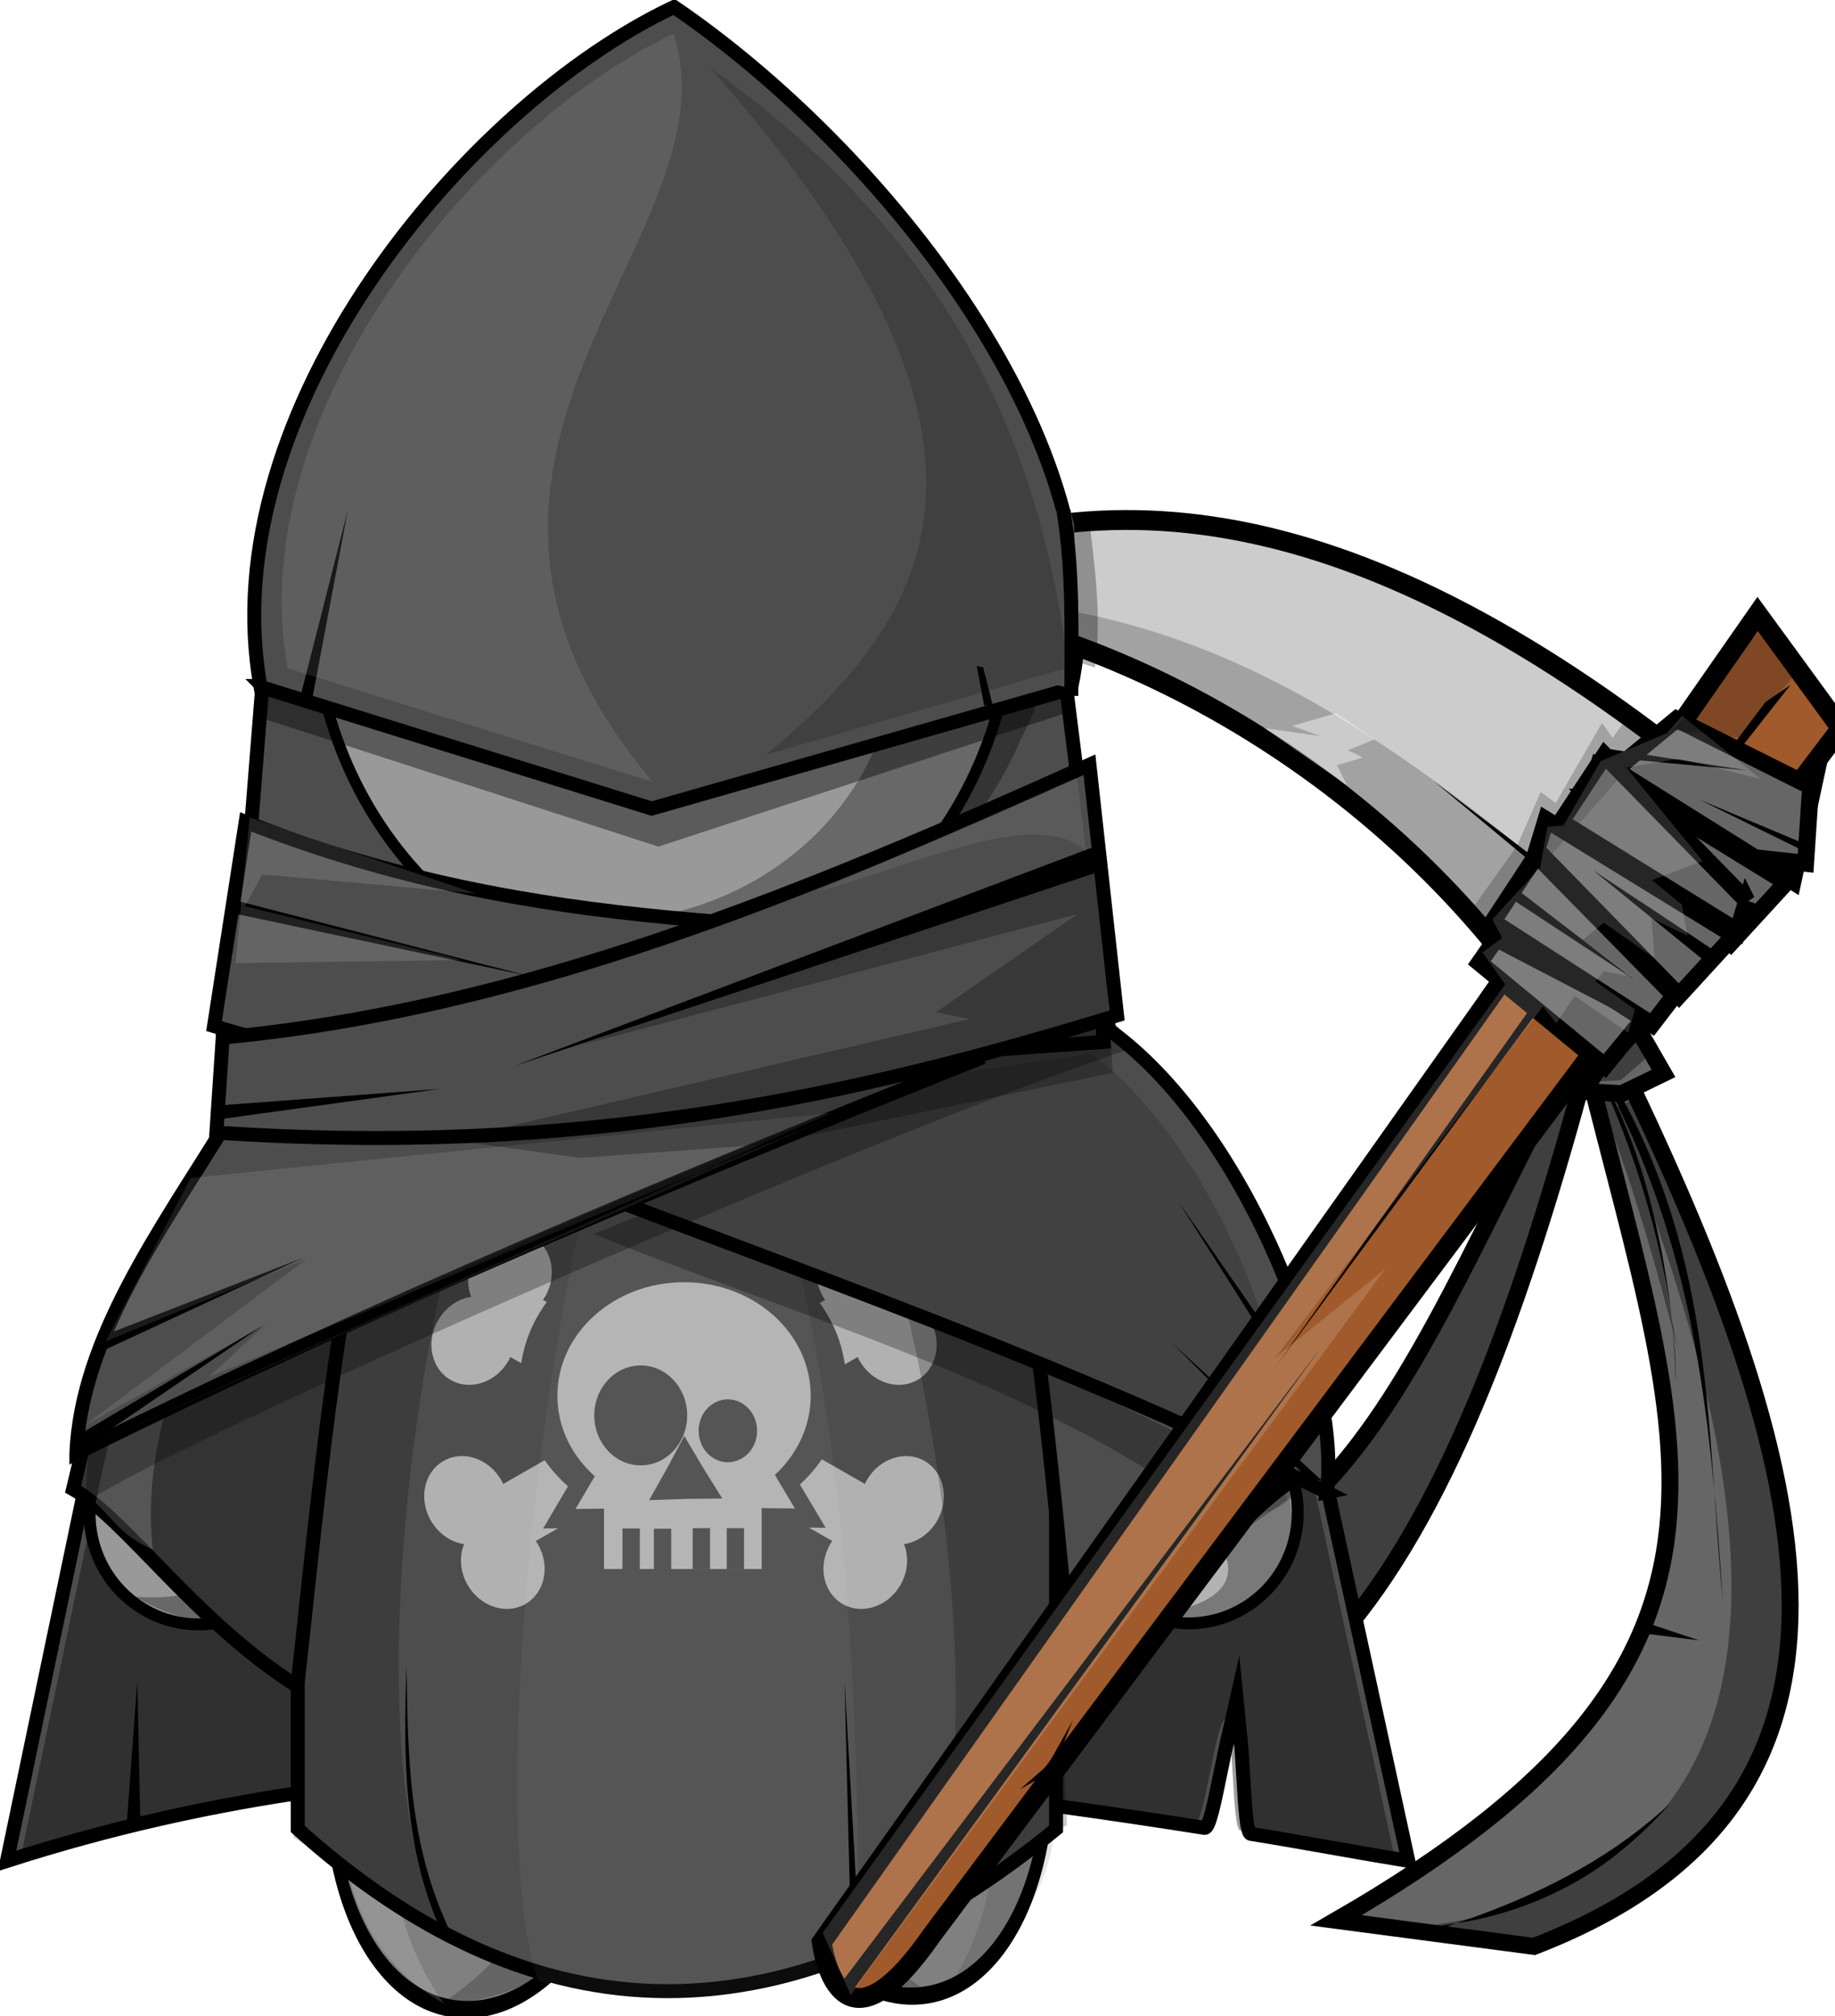 <?xml version="1.0" encoding="UTF-8" standalone="no"?>
<!-- Created with Inkscape (http://www.inkscape.org/) -->

<svg
   xmlns:dc="http://purl.org/dc/elements/1.1/"
   xmlns:cc="http://creativecommons.org/ns#"
   xmlns:rdf="http://www.w3.org/1999/02/22-rdf-syntax-ns#"
   xmlns:svg="http://www.w3.org/2000/svg"
   xmlns="http://www.w3.org/2000/svg"
   xmlns:xlink="http://www.w3.org/1999/xlink"
   xmlns:sodipodi="http://sodipodi.sourceforge.net/DTD/sodipodi-0.dtd"
   xmlns:inkscape="http://www.inkscape.org/namespaces/inkscape"
   width="525.465"
   height="577.24"
   id="svg7305"
   version="1.1"
   inkscape:version="0.48.3.1 r9886"
   sodipodi:docname="muerte.svg">
  <defs
     id="defs7307">
    <inkscape:perspective
       sodipodi:type="inkscape:persp3d"
       inkscape:vp_x="0 : 240 : 1"
       inkscape:vp_y="0 : 1000 : 0"
       inkscape:vp_z="640 : 240 : 1"
       inkscape:persp3d-origin="320 : 160 : 1"
       id="perspective7313" />
    <inkscape:perspective
       id="perspective7230"
       inkscape:persp3d-origin="0.5 : 0.33333333 : 1"
       inkscape:vp_z="1 : 0.5 : 1"
       inkscape:vp_y="0 : 1000 : 0"
       inkscape:vp_x="0 : 0.5 : 1"
       sodipodi:type="inkscape:persp3d" />
    <inkscape:perspective
       id="perspective7570"
       inkscape:persp3d-origin="0.5 : 0.33333333 : 1"
       inkscape:vp_z="1 : 0.5 : 1"
       inkscape:vp_y="0 : 1000 : 0"
       inkscape:vp_x="0 : 0.5 : 1"
       sodipodi:type="inkscape:persp3d" />
    <inkscape:perspective
       id="perspective8532"
       inkscape:persp3d-origin="0.5 : 0.33333333 : 1"
       inkscape:vp_z="1 : 0.5 : 1"
       inkscape:vp_y="0 : 1000 : 0"
       inkscape:vp_x="0 : 0.5 : 1"
       sodipodi:type="inkscape:persp3d" />
    <linearGradient
       inkscape:collect="always"
       xlink:href="#linearGradient7005"
       id="linearGradient7011"
       x1="278.423"
       y1="336.561"
       x2="286.883"
       y2="336.561"
       gradientUnits="userSpaceOnUse" />
    <linearGradient
       inkscape:collect="always"
       id="linearGradient7005">
      <stop
         style="stop-color:#ffffff;stop-opacity:1;"
         offset="0"
         id="stop7007" />
      <stop
         style="stop-color:#ffffff;stop-opacity:0;"
         offset="1"
         id="stop7009" />
    </linearGradient>
    <linearGradient
       y2="336.561"
       x2="286.883"
       y1="336.561"
       x1="278.423"
       gradientUnits="userSpaceOnUse"
       id="linearGradient7036"
       xlink:href="#linearGradient7005-3"
       inkscape:collect="always" />
    <linearGradient
       inkscape:collect="always"
       id="linearGradient7005-3">
      <stop
         style="stop-color:#ffffff;stop-opacity:1;"
         offset="0"
         id="stop7007-3" />
      <stop
         style="stop-color:#ffffff;stop-opacity:0;"
         offset="1"
         id="stop7009-7" />
    </linearGradient>
    <linearGradient
       inkscape:collect="always"
       xlink:href="#linearGradient7005"
       id="linearGradient6757"
       gradientUnits="userSpaceOnUse"
       x1="278.423"
       y1="336.561"
       x2="286.883"
       y2="336.561" />
    <linearGradient
       inkscape:collect="always"
       xlink:href="#linearGradient7005-3"
       id="linearGradient6759"
       gradientUnits="userSpaceOnUse"
       x1="278.423"
       y1="336.561"
       x2="286.883"
       y2="336.561" />
    <inkscape:perspective
       id="perspective6818"
       inkscape:persp3d-origin="0.5 : 0.33333333 : 1"
       inkscape:vp_z="1 : 0.5 : 1"
       inkscape:vp_y="0 : 1000 : 0"
       inkscape:vp_x="0 : 0.5 : 1"
       sodipodi:type="inkscape:persp3d" />
    <inkscape:perspective
       id="perspective6858"
       inkscape:persp3d-origin="0.5 : 0.33333333 : 1"
       inkscape:vp_z="1 : 0.5 : 1"
       inkscape:vp_y="0 : 1000 : 0"
       inkscape:vp_x="0 : 0.5 : 1"
       sodipodi:type="inkscape:persp3d" />
    <inkscape:perspective
       id="perspective6858-4"
       inkscape:persp3d-origin="0.5 : 0.33333333 : 1"
       inkscape:vp_z="1 : 0.5 : 1"
       inkscape:vp_y="0 : 1000 : 0"
       inkscape:vp_x="0 : 0.5 : 1"
       sodipodi:type="inkscape:persp3d" />
    <inkscape:perspective
       id="perspective6889"
       inkscape:persp3d-origin="0.5 : 0.33333333 : 1"
       inkscape:vp_z="1 : 0.5 : 1"
       inkscape:vp_y="0 : 1000 : 0"
       inkscape:vp_x="0 : 0.5 : 1"
       sodipodi:type="inkscape:persp3d" />
    <inkscape:perspective
       id="perspective13690"
       inkscape:persp3d-origin="0.5 : 0.33333333 : 1"
       inkscape:vp_z="1 : 0.5 : 1"
       inkscape:vp_y="0 : 1000 : 0"
       inkscape:vp_x="0 : 0.5 : 1"
       sodipodi:type="inkscape:persp3d" />
    <inkscape:perspective
       id="perspective15424"
       inkscape:persp3d-origin="0.5 : 0.33333333 : 1"
       inkscape:vp_z="1 : 0.5 : 1"
       inkscape:vp_y="0 : 1000 : 0"
       inkscape:vp_x="0 : 0.5 : 1"
       sodipodi:type="inkscape:persp3d" />
    <inkscape:perspective
       id="perspective10526"
       inkscape:persp3d-origin="0.5 : 0.33333333 : 1"
       inkscape:vp_z="1 : 0.5 : 1"
       inkscape:vp_y="0 : 1000 : 0"
       inkscape:vp_x="0 : 0.5 : 1"
       sodipodi:type="inkscape:persp3d" />
    <inkscape:perspective
       id="perspective9513"
       inkscape:persp3d-origin="0.5 : 0.33333333 : 1"
       inkscape:vp_z="1 : 0.5 : 1"
       inkscape:vp_y="0 : 1000 : 0"
       inkscape:vp_x="0 : 0.5 : 1"
       sodipodi:type="inkscape:persp3d" />
    <inkscape:perspective
       id="perspective11113"
       inkscape:persp3d-origin="0.5 : 0.33333333 : 1"
       inkscape:vp_z="1 : 0.5 : 1"
       inkscape:vp_y="0 : 1000 : 0"
       inkscape:vp_x="0 : 0.5 : 1"
       sodipodi:type="inkscape:persp3d" />
    <inkscape:perspective
       id="perspective12054"
       inkscape:persp3d-origin="0.5 : 0.33333333 : 1"
       inkscape:vp_z="1 : 0.5 : 1"
       inkscape:vp_y="0 : 1000 : 0"
       inkscape:vp_x="0 : 0.5 : 1"
       sodipodi:type="inkscape:persp3d" />
    <inkscape:perspective
       id="perspective12075"
       inkscape:persp3d-origin="0.5 : 0.33333333 : 1"
       inkscape:vp_z="1 : 0.5 : 1"
       inkscape:vp_y="0 : 1000 : 0"
       inkscape:vp_x="0 : 0.5 : 1"
       sodipodi:type="inkscape:persp3d" />
    <inkscape:perspective
       id="perspective12075-1"
       inkscape:persp3d-origin="0.5 : 0.33333333 : 1"
       inkscape:vp_z="1 : 0.5 : 1"
       inkscape:vp_y="0 : 1000 : 0"
       inkscape:vp_x="0 : 0.5 : 1"
       sodipodi:type="inkscape:persp3d" />
    <inkscape:perspective
       id="perspective12105"
       inkscape:persp3d-origin="0.5 : 0.33333333 : 1"
       inkscape:vp_z="1 : 0.5 : 1"
       inkscape:vp_y="0 : 1000 : 0"
       inkscape:vp_x="0 : 0.5 : 1"
       sodipodi:type="inkscape:persp3d" />
    <inkscape:perspective
       id="perspective12105-5"
       inkscape:persp3d-origin="0.5 : 0.33333333 : 1"
       inkscape:vp_z="1 : 0.5 : 1"
       inkscape:vp_y="0 : 1000 : 0"
       inkscape:vp_x="0 : 0.5 : 1"
       sodipodi:type="inkscape:persp3d" />
    <inkscape:perspective
       id="perspective12137"
       inkscape:persp3d-origin="0.5 : 0.33333333 : 1"
       inkscape:vp_z="1 : 0.5 : 1"
       inkscape:vp_y="0 : 1000 : 0"
       inkscape:vp_x="0 : 0.5 : 1"
       sodipodi:type="inkscape:persp3d" />
    <inkscape:perspective
       id="perspective12158"
       inkscape:persp3d-origin="0.5 : 0.33333333 : 1"
       inkscape:vp_z="1 : 0.5 : 1"
       inkscape:vp_y="0 : 1000 : 0"
       inkscape:vp_x="0 : 0.5 : 1"
       sodipodi:type="inkscape:persp3d" />
    <inkscape:perspective
       id="perspective12182"
       inkscape:persp3d-origin="0.5 : 0.33333333 : 1"
       inkscape:vp_z="1 : 0.5 : 1"
       inkscape:vp_y="0 : 1000 : 0"
       inkscape:vp_x="0 : 0.5 : 1"
       sodipodi:type="inkscape:persp3d" />
    <inkscape:perspective
       id="perspective12203"
       inkscape:persp3d-origin="0.5 : 0.33333333 : 1"
       inkscape:vp_z="1 : 0.5 : 1"
       inkscape:vp_y="0 : 1000 : 0"
       inkscape:vp_x="0 : 0.5 : 1"
       sodipodi:type="inkscape:persp3d" />
    <inkscape:perspective
       id="perspective12203-8"
       inkscape:persp3d-origin="0.5 : 0.33333333 : 1"
       inkscape:vp_z="1 : 0.5 : 1"
       inkscape:vp_y="0 : 1000 : 0"
       inkscape:vp_x="0 : 0.5 : 1"
       sodipodi:type="inkscape:persp3d" />
    <inkscape:perspective
       id="perspective12203-7"
       inkscape:persp3d-origin="0.5 : 0.33333333 : 1"
       inkscape:vp_z="1 : 0.5 : 1"
       inkscape:vp_y="0 : 1000 : 0"
       inkscape:vp_x="0 : 0.5 : 1"
       sodipodi:type="inkscape:persp3d" />
    <inkscape:perspective
       id="perspective12246"
       inkscape:persp3d-origin="0.5 : 0.33333333 : 1"
       inkscape:vp_z="1 : 0.5 : 1"
       inkscape:vp_y="0 : 1000 : 0"
       inkscape:vp_x="0 : 0.5 : 1"
       sodipodi:type="inkscape:persp3d" />
    <inkscape:perspective
       id="perspective12267"
       inkscape:persp3d-origin="0.5 : 0.33333333 : 1"
       inkscape:vp_z="1 : 0.5 : 1"
       inkscape:vp_y="0 : 1000 : 0"
       inkscape:vp_x="0 : 0.5 : 1"
       sodipodi:type="inkscape:persp3d" />
    <inkscape:perspective
       id="perspective12289"
       inkscape:persp3d-origin="0.5 : 0.33333333 : 1"
       inkscape:vp_z="1 : 0.5 : 1"
       inkscape:vp_y="0 : 1000 : 0"
       inkscape:vp_x="0 : 0.5 : 1"
       sodipodi:type="inkscape:persp3d" />
    <inkscape:perspective
       id="perspective12310"
       inkscape:persp3d-origin="0.5 : 0.33333333 : 1"
       inkscape:vp_z="1 : 0.5 : 1"
       inkscape:vp_y="0 : 1000 : 0"
       inkscape:vp_x="0 : 0.5 : 1"
       sodipodi:type="inkscape:persp3d" />
    <inkscape:perspective
       id="perspective12310-7"
       inkscape:persp3d-origin="0.5 : 0.33333333 : 1"
       inkscape:vp_z="1 : 0.5 : 1"
       inkscape:vp_y="0 : 1000 : 0"
       inkscape:vp_x="0 : 0.5 : 1"
       sodipodi:type="inkscape:persp3d" />
    <inkscape:perspective
       id="perspective12310-3"
       inkscape:persp3d-origin="0.5 : 0.33333333 : 1"
       inkscape:vp_z="1 : 0.5 : 1"
       inkscape:vp_y="0 : 1000 : 0"
       inkscape:vp_x="0 : 0.5 : 1"
       sodipodi:type="inkscape:persp3d" />
    <inkscape:perspective
       id="perspective12347"
       inkscape:persp3d-origin="0.5 : 0.33333333 : 1"
       inkscape:vp_z="1 : 0.5 : 1"
       inkscape:vp_y="0 : 1000 : 0"
       inkscape:vp_x="0 : 0.5 : 1"
       sodipodi:type="inkscape:persp3d" />
    <inkscape:perspective
       id="perspective12370"
       inkscape:persp3d-origin="0.5 : 0.33333333 : 1"
       inkscape:vp_z="1 : 0.5 : 1"
       inkscape:vp_y="0 : 1000 : 0"
       inkscape:vp_x="0 : 0.5 : 1"
       sodipodi:type="inkscape:persp3d" />
  </defs>
  <sodipodi:namedview
     id="base"
     pagecolor="#ffffff"
     bordercolor="#666666"
     borderopacity="1.0"
     inkscape:pageopacity="0.0"
     inkscape:pageshadow="2"
     inkscape:zoom="0.38736264"
     inkscape:cx="378.68082"
     inkscape:cy="144.44476"
     inkscape:current-layer="g10975"
     inkscape:document-units="px"
     showgrid="false"
     inkscape:window-width="1264"
     inkscape:window-height="715"
     inkscape:window-x="0"
     inkscape:window-y="48"
     inkscape:window-maximized="1"
     showguides="true"
     inkscape:guide-bbox="true"
     fit-margin-top="0"
     fit-margin-left="0"
     fit-margin-right="0"
     fit-margin-bottom="0" />
  <g
     id="layer1"
     inkscape:label="Layer 1"
     inkscape:groupmode="layer"
     transform="translate(-16.402,174.214)">
    <g
       id="g12383">
      <path
         sodipodi:nodetypes="cccccc"
         id="path12044-3-7"
         d="M 465.238,130.641 C 408.003,239.095 395.187,308.569 244.478,278.823 l 37.801,42.876 c 106.279,38.744 152.455,-57.761 188.011,-189.313 l -5.052,-1.744 -2e-5,-1e-5 z"
         style="color:#000000;fill:#666666;fill-opacity:1;fill-rule:nonzero;stroke:#000000;stroke-width:4.851px;stroke-linecap:butt;stroke-linejoin:miter;stroke-miterlimit:4;stroke-opacity:1;stroke-dasharray:none;stroke-dashoffset:0;marker:none;visibility:visible;display:inline;overflow:visible;enable-background:accumulate"
         inkscape:connector-curvature="0" />
      <path
         sodipodi:nodetypes="ccccc"
         id="path12044-3"
         d="m 467.94,118.786 c 28.169,119.351 64.183,180.127 -68.938,256.789 l 56.671,7.458 c 105.556,-40.672 82.452,-134.452 22.762,-256.956 l -10.495,-7.291 z"
         style="color:#000000;fill:#666666;fill-opacity:1;fill-rule:nonzero;stroke:#000000;stroke-width:4.851px;stroke-linecap:butt;stroke-linejoin:miter;stroke-miterlimit:4;stroke-opacity:1;stroke-dasharray:none;stroke-dashoffset:0;marker:none;visibility:visible;display:inline;overflow:visible;enable-background:accumulate"
         inkscape:connector-curvature="0" />
      <path
         sodipodi:nodetypes="cccccc"
         id="path12044-3-7-8"
         d="M 465.238,130.641 C 408.003,239.095 395.187,308.569 244.478,278.823 l 37.801,42.876 c 106.279,38.744 152.455,-57.761 188.011,-189.313 l -5.052,-1.744 -2e-5,-1e-5 z"
         style="opacity:0.382;color:#000000;fill:#000000;fill-opacity:1;fill-rule:nonzero;stroke:none;stroke-width:3.921px;marker:none;visibility:visible;display:inline;overflow:visible;enable-background:accumulate"
         inkscape:connector-curvature="0" />
      <path
         sodipodi:nodetypes="cccccc"
         transform="translate(0,-200)"
         id="path11532"
         d="m 485.333,320.195 7.422,12.908 -11.94,5.809 -10.972,-0.645 4.195,-6.454 11.294,-11.617 z"
         style="color:#000000;fill:#666666;fill-opacity:1;fill-rule:nonzero;stroke:#000000;stroke-width:4.851px;stroke-linecap:butt;stroke-linejoin:miter;stroke-miterlimit:4;stroke-opacity:1;stroke-dasharray:none;stroke-dashoffset:0;marker:none;visibility:visible;display:inline;overflow:visible;enable-background:accumulate"
         inkscape:connector-curvature="0" />
      <path
         sodipodi:nodetypes="ccccc"
         transform="translate(0,-200)"
         id="path12226"
         d="m 478.721,343.207 c 29.657,78.305 78.864,218.052 -57.958,234.569 l 33.771,5.933 c 50.68,-20.298 116.226,-62.049 31.032,-244.152 l -6.845,3.651 z"
         style="opacity:0.382;color:#000000;fill:#000000;fill-opacity:1;fill-rule:nonzero;stroke:none;stroke-width:3.921px;marker:none;visibility:visible;display:inline;overflow:visible;enable-background:accumulate"
         inkscape:connector-curvature="0" />
      <g
         id="g10975"
         transform="matrix(4,0,0,4,-10453.393,-6239.355)">
        <path
           style="color:#000000;fill:#4d4d4d;fill-opacity:1;fill-rule:nonzero;stroke:#000000;stroke-width:1px;stroke-linecap:butt;stroke-linejoin:miter;stroke-miterlimit:4;stroke-opacity:1;stroke-dasharray:none;stroke-dashoffset:0;marker:none;visibility:visible;display:inline;overflow:visible;enable-background:accumulate"
           d="m 2624.039,1620.311 -6.09,29.167 c 29.902,-9.609 57.93,-6.723 85.737,-2.364 0.65,0.102 1.583,-7.784 2.232,-7.681 0.604,0.096 0.471,8.012 1.075,8.109 3.609,0.58 7.668,1.347 11.275,1.936 l -6.41,-29.487 -87.82,0.32 z"
           id="path9936-8"
           sodipodi:nodetypes="ccsssccc"
           inkscape:connector-curvature="0" />
        <path
           style="opacity:0.382;color:#000000;fill:#000000;fill-opacity:1;fill-rule:nonzero;stroke:none;stroke-width:0.98px;marker:none;visibility:visible;display:inline;overflow:visible;enable-background:accumulate"
           d="m 2624.908,1620.596 -5.97,28.591 c 29.312,-9.419 56.787,-6.591 84.045,-2.318 0.637,0.1 1.552,-7.631 2.188,-7.529 0.592,0.094 0.462,7.854 1.054,7.949 3.537,0.569 7.517,1.321 11.053,1.898 l -6.284,-28.905 -86.087,0.314 z"
           id="path9936-5-8"
           sodipodi:nodetypes="ccsssccc"
           inkscape:connector-curvature="0" />
        <path
           style="color:#000000;fill:#4d4d4d;fill-opacity:1;fill-rule:nonzero;stroke:#000000;stroke-width:1px;stroke-linecap:butt;stroke-linejoin:miter;stroke-miterlimit:4;stroke-opacity:1;stroke-dasharray:none;stroke-dashoffset:0;marker:none;visibility:visible;display:inline;overflow:visible;enable-background:accumulate"
           d="m 2636.226,1565.39 -2.493,31.276 63.911,-0.227 -3.853,-30.823 -57.566,-0.227 z"
           id="path8451-3"
           sodipodi:nodetypes="ccccc"
           inkscape:connector-curvature="0" />
        <g
           transform="translate(1834.421,-168.733)"
           id="g5353-2-9-3-4-6-3-8-1">
          <path
             transform="matrix(-1.454,0.151,0.297,2.225,1100.427,766.358)"
             d="m 274.509,450.329 c 0,4.777 -3.505,8.649 -7.829,8.649 -4.324,0 -7.829,-3.872 -7.829,-8.649 0,-4.777 3.505,-8.649 7.829,-8.649 4.324,0 7.829,3.872 7.829,8.649 z"
             sodipodi:ry="8.6494312"
             sodipodi:rx="7.8286824"
             sodipodi:cy="450.3295"
             sodipodi:cx="266.68027"
             id="path6017-7-5-3-1-0-8-7-4-1-8-3-7-7-4"
             style="color:#000000;fill:#808080;fill-opacity:1;fill-rule:nonzero;stroke:#000000;stroke-width:0.552px;stroke-linecap:butt;stroke-linejoin:miter;stroke-miterlimit:4;stroke-opacity:1;stroke-dasharray:none;stroke-dashoffset:0;marker:none;visibility:visible;display:inline;overflow:visible;enable-background:accumulate"
             sodipodi:type="arc" />
          <path
             transform="matrix(1.454,0.151,-0.297,2.225,564.301,767.319)"
             d="m 274.509,450.329 c 0,4.777 -3.505,8.649 -7.829,8.649 -4.324,0 -7.829,-3.872 -7.829,-8.649 0,-4.777 3.505,-8.649 7.829,-8.649 4.324,0 7.829,3.872 7.829,8.649 z"
             sodipodi:ry="8.6494312"
             sodipodi:rx="7.8286824"
             sodipodi:cy="450.3295"
             sodipodi:cx="266.68027"
             id="path6017-6-6-5-9-9-2-8-1-7-9-5-9-9"
             style="color:#000000;fill:#808080;fill-opacity:1;fill-rule:nonzero;stroke:#000000;stroke-width:0.552px;stroke-linecap:butt;stroke-linejoin:miter;stroke-miterlimit:4;stroke-opacity:1;stroke-dasharray:none;stroke-dashoffset:0;marker:none;visibility:visible;display:inline;overflow:visible;enable-background:accumulate"
             sodipodi:type="arc" />
          <path
             sodipodi:nodetypes="ccccc"
             id="rect5545-7-1-48-4-4-2-1-0-1-4-9-2-2"
             d="m 804.152,1777.339 c 19.203,7.795 37.233,6.68 54.531,0 l 0,24.379 c -21.496,11.198 -39.644,8.531 -54.531,0 l 0,-24.379 z"
             style="color:#000000;fill:#cccccc;fill-opacity:1;fill-rule:nonzero;stroke:#000000;stroke-width:1px;stroke-linecap:butt;stroke-linejoin:miter;stroke-miterlimit:4;stroke-opacity:1;stroke-dasharray:none;stroke-dashoffset:0;marker:none;visibility:visible;display:inline;overflow:visible;enable-background:accumulate"
             inkscape:connector-curvature="0" />
          <path
             sodipodi:nodetypes="ccccc"
             id="path3059-3-0-7-6-2-3-7-8-2-0-0"
             d="m 807.098,1776.703 -0.64,4.07 c 16.524,4.161 34.608,6.966 51.601,-0.833 -0.331,-1.544 -0.662,-2.933 -0.993,-4.312 l -49.968,1.075 z"
             style="color:#000000;fill:#cccccc;fill-opacity:1;fill-rule:nonzero;stroke:none;stroke-width:1px;marker:none;visibility:visible;display:inline;overflow:visible;enable-background:accumulate"
             inkscape:connector-curvature="0" />
          <g
             id="g5345-1-9-4-2-1-2-2-6">
            <path
               style="opacity:0.103;color:#000000;fill:#000000;fill-opacity:1;fill-rule:nonzero;stroke:none;stroke-width:1px;marker:none;visibility:visible;display:inline;overflow:visible;enable-background:accumulate"
               d="m 851.498,1826.369 c 3.67,-6.06 5.128,-19.392 -5.57,-20.706 l 9.823,-3.211 c 3.564,7.726 5.453,18.363 -4.252,23.917 z"
               id="path6197-8-2-6-8-5-2-0-3-0-7-2-8-3-8"
               sodipodi:nodetypes="cccc"
               inkscape:connector-curvature="0" />
            <path
               style="opacity:0.21;color:#000000;fill:#000000;fill-opacity:1;fill-rule:nonzero;stroke:none;stroke-width:1px;marker:none;visibility:visible;display:inline;overflow:visible;enable-background:accumulate"
               d="m 808.025,1804.069 c 7.578,3.143 14.951,4.95 22.054,5 l -0.625,1.964 c -7.965,-0.108 -15.479,-1.311 -21.786,-5.446 l 0.357,-1.518 z"
               id="path6139-0-8-9-6-1-6-9-3-2-9-9-7-9"
               sodipodi:nodetypes="ccccc"
               inkscape:connector-curvature="0" />
            <path
               style="opacity:0.21;color:#000000;fill:#000000;fill-opacity:1;fill-rule:nonzero;stroke:none;stroke-width:1px;marker:none;visibility:visible;display:inline;overflow:visible;enable-background:accumulate"
               d="m 856.463,1803.176 c -7.578,3.143 -14.951,4.95 -22.054,5 l 0.625,1.964 c 7.965,-0.108 15.479,-1.311 21.786,-5.446 l -0.357,-1.518 z"
               id="path6139-9-4-9-6-9-3-1-0-9-2-3-7-5-2"
               sodipodi:nodetypes="ccccc"
               inkscape:connector-curvature="0" />
            <path
               style="opacity:0.21;color:#000000;fill:#000000;fill-opacity:1;fill-rule:nonzero;stroke:none;stroke-width:1px;marker:none;visibility:visible;display:inline;overflow:visible;enable-background:accumulate"
               d="m 814.543,1828.444 c 6.089,-3.622 13.645,-14.703 4.821,-20.893 l 10.179,1.786 c -0.487,8.494 -3.823,18.77 -15,19.107 z"
               id="path6197-17-7-2-2-3-5-8-1-6-9-3-9-6"
               sodipodi:nodetypes="cccc"
               inkscape:connector-curvature="0" />
            <path
               style="opacity:0.21;color:#000000;fill:#000000;fill-opacity:1;fill-rule:nonzero;stroke:none;stroke-width:1px;marker:none;visibility:visible;display:inline;overflow:visible;enable-background:accumulate"
               d="m 849.908,1827.885 c -6.089,-3.622 -13.645,-14.703 -4.821,-20.893 l -10.179,1.786 c 0.487,8.494 3.823,18.77 15,19.107 z"
               id="path6197-1-9-3-1-2-3-9-8-9-1-0-6-2-6"
               sodipodi:nodetypes="cccc"
               inkscape:connector-curvature="0" />
            <path
               style="opacity:0.163;color:#000000;fill:#ffffff;fill-opacity:1;fill-rule:nonzero;stroke:none;stroke-width:1px;marker:none;visibility:visible;display:inline;overflow:visible;enable-background:accumulate"
               d="m 814.83,1828.434 c -4.248,-5.67 -7.011,-18.794 3.506,-21.153 l -10.091,-2.229 c -1.065,5.779 -2.987,17.979 6.585,23.382 z"
               id="path6197-8-5-3-6-7-4-8-4-5-6-0-8-1-28-4"
               sodipodi:nodetypes="cccc"
               inkscape:connector-curvature="0" />
          </g>
        </g>
        <path
           transform="translate(2381.932,1251.504)"
           sodipodi:type="arc"
           style="color:#000000;fill:#4d4d4d;fill-opacity:1;fill-rule:nonzero;stroke:#000000;stroke-width:1px;stroke-linecap:butt;stroke-linejoin:miter;stroke-miterlimit:4;stroke-opacity:1;stroke-dasharray:none;stroke-dashoffset:0;marker:none;visibility:visible;display:inline;overflow:visible;enable-background:accumulate"
           id="path5403-1-1-6-9-22-2-0-9-6-8-2-9-9"
           sodipodi:cx="284.10715"
           sodipodi:cy="356.41592"
           sodipodi:rx="27.321428"
           sodipodi:ry="27.678572"
           d="m 311.429,356.416 c 0,15.286 -12.232,27.679 -27.321,27.679 -15.089,0 -27.321,-12.392 -27.321,-27.679 0,-15.286 12.232,-27.679 27.321,-27.679 15.089,0 27.321,12.392 27.321,27.679 z" />
        <path
           style="color:#000000;fill:#4d4d4d;fill-opacity:1;fill-rule:nonzero;stroke:#000000;stroke-width:1px;stroke-linecap:butt;stroke-linejoin:miter;stroke-miterlimit:4;stroke-opacity:1;stroke-dasharray:none;stroke-dashoffset:0;marker:none;visibility:visible;display:inline;overflow:visible;enable-background:accumulate"
           d="m 2638.766,1609.107 c 19.916,7.775 37.439,8.379 54.284,0 l 0,38.085 c -21.399,17.493 -39.465,13.326 -54.284,0 l 0,-38.085 z"
           id="rect5545-7-1-48-8-3-9-3-1-5-9-7-5"
           sodipodi:nodetypes="ccccc"
           inkscape:connector-curvature="0" />
        <path
           style="color:#000000;fill:#4d4d4d;fill-opacity:1;fill-rule:nonzero;stroke:none;stroke-width:1px;marker:none;visibility:visible;display:inline;overflow:visible;enable-background:accumulate"
           d="m 2641.588,1608.347 -0.64,4.07 c 16.524,4.161 34.608,6.966 51.601,-0.833 -0.331,-1.544 -0.662,-2.933 -0.993,-4.312 l -49.968,1.075 z"
           id="path3059-3-9-7-6-38-5-0-3-3-0"
           sodipodi:nodetypes="ccccc"
           inkscape:connector-curvature="0" />
        <g
           id="g7921-4-6"
           transform="matrix(1.48,0,0,1.48,2241.845,112.282)"
           style="opacity:0.562">
          <g
             id="g7669-0-2">
            <g
               id="g7635-9-6"
               transform="translate(0,-0.653)">
              <g
                 transform="matrix(0.868,-0.496,0.496,0.868,-471.138,266.514)"
                 id="g7540-1-1">
                <rect
                   style="color:#000000;fill:#ffffff;fill-opacity:1;fill-rule:nonzero;stroke:none;stroke-width:0.5px;marker:none;visibility:visible;display:inline;overflow:visible;enable-background:accumulate"
                   id="rect7482-9-8"
                   width="21.211"
                   height="3.179"
                   x="275.228"
                   y="1027.163" />
                <g
                   id="g7508-62-7"
                   transform="translate(0,0.029)">
                  <path
                     transform="translate(1.5099415e-6,308.268)"
                     d="m 298.115,718.664 c 0,1.213 -0.88,2.196 -1.965,2.196 -1.085,0 -1.965,-0.983 -1.965,-2.196 0,-1.213 0.88,-2.196 1.965,-2.196 1.085,0 1.965,0.983 1.965,2.196 z"
                     sodipodi:ry="2.1962743"
                     sodipodi:rx="1.9650874"
                     sodipodi:cy="718.66394"
                     sodipodi:cx="296.15024"
                     id="path7484-5-9"
                     style="color:#000000;fill:#ffffff;fill-opacity:1;fill-rule:nonzero;stroke:none;stroke-width:0.5px;marker:none;visibility:visible;display:inline;overflow:visible;enable-background:accumulate"
                     sodipodi:type="arc" />
                  <path
                     d="m 298.115,718.664 c 0,1.213 -0.88,2.196 -1.965,2.196 -1.085,0 -1.965,-0.983 -1.965,-2.196 0,-1.213 0.88,-2.196 1.965,-2.196 1.085,0 1.965,0.983 1.965,2.196 z"
                     sodipodi:ry="2.1962743"
                     sodipodi:rx="1.9650874"
                     sodipodi:cy="718.66394"
                     sodipodi:cx="296.15024"
                     id="path7484-6-4-2"
                     style="color:#000000;fill:#ffffff;fill-opacity:1;fill-rule:nonzero;stroke:none;stroke-width:0.5px;marker:none;visibility:visible;display:inline;overflow:visible;enable-background:accumulate"
                     sodipodi:type="arc"
                     transform="translate(1.5099415e-6,311.851)" />
                </g>
                <g
                   transform="translate(-21.847,0.029)"
                   id="g7508-6-4-0">
                  <path
                     transform="translate(1.5099415e-6,308.268)"
                     d="m 298.115,718.664 c 0,1.213 -0.88,2.196 -1.965,2.196 -1.085,0 -1.965,-0.983 -1.965,-2.196 0,-1.213 0.88,-2.196 1.965,-2.196 1.085,0 1.965,0.983 1.965,2.196 z"
                     sodipodi:ry="2.1962743"
                     sodipodi:rx="1.9650874"
                     sodipodi:cy="718.66394"
                     sodipodi:cx="296.15024"
                     id="path7484-4-9-2"
                     style="color:#000000;fill:#ffffff;fill-opacity:1;fill-rule:nonzero;stroke:none;stroke-width:0.5px;marker:none;visibility:visible;display:inline;overflow:visible;enable-background:accumulate"
                     sodipodi:type="arc" />
                  <path
                     d="m 298.115,718.664 c 0,1.213 -0.88,2.196 -1.965,2.196 -1.085,0 -1.965,-0.983 -1.965,-2.196 0,-1.213 0.88,-2.196 1.965,-2.196 1.085,0 1.965,0.983 1.965,2.196 z"
                     sodipodi:ry="2.1962743"
                     sodipodi:rx="1.9650874"
                     sodipodi:cy="718.66394"
                     sodipodi:cx="296.15024"
                     id="path7484-6-0-9-3"
                     style="color:#000000;fill:#ffffff;fill-opacity:1;fill-rule:nonzero;stroke:none;stroke-width:0.5px;marker:none;visibility:visible;display:inline;overflow:visible;enable-background:accumulate"
                     sodipodi:type="arc"
                     transform="translate(1.5099415e-6,311.851)" />
                </g>
              </g>
              <g
                 transform="matrix(-0.868,-0.496,-0.496,0.868,1044.886,266.514)"
                 id="g7540-7-3-7">
                <rect
                   style="color:#000000;fill:#ffffff;fill-opacity:1;fill-rule:nonzero;stroke:none;stroke-width:0.5px;marker:none;visibility:visible;display:inline;overflow:visible;enable-background:accumulate"
                   id="rect7482-2-6-5"
                   width="21.211"
                   height="3.179"
                   x="275.228"
                   y="1027.163" />
                <g
                   id="g7508-8-0-9"
                   transform="translate(0,0.029)">
                  <path
                     transform="translate(1.5099415e-6,308.268)"
                     d="m 298.115,718.664 c 0,1.213 -0.88,2.196 -1.965,2.196 -1.085,0 -1.965,-0.983 -1.965,-2.196 0,-1.213 0.88,-2.196 1.965,-2.196 1.085,0 1.965,0.983 1.965,2.196 z"
                     sodipodi:ry="2.1962743"
                     sodipodi:rx="1.9650874"
                     sodipodi:cy="718.66394"
                     sodipodi:cx="296.15024"
                     id="path7484-2-5-2"
                     style="color:#000000;fill:#ffffff;fill-opacity:1;fill-rule:nonzero;stroke:none;stroke-width:0.5px;marker:none;visibility:visible;display:inline;overflow:visible;enable-background:accumulate"
                     sodipodi:type="arc" />
                  <path
                     d="m 298.115,718.664 c 0,1.213 -0.88,2.196 -1.965,2.196 -1.085,0 -1.965,-0.983 -1.965,-2.196 0,-1.213 0.88,-2.196 1.965,-2.196 1.085,0 1.965,0.983 1.965,2.196 z"
                     sodipodi:ry="2.1962743"
                     sodipodi:rx="1.9650874"
                     sodipodi:cy="718.66394"
                     sodipodi:cx="296.15024"
                     id="path7484-6-9-0-2"
                     style="color:#000000;fill:#ffffff;fill-opacity:1;fill-rule:nonzero;stroke:none;stroke-width:0.5px;marker:none;visibility:visible;display:inline;overflow:visible;enable-background:accumulate"
                     sodipodi:type="arc"
                     transform="translate(1.5099415e-6,311.851)" />
                </g>
                <g
                   transform="translate(-21.847,0.029)"
                   id="g7508-6-9-2-8">
                  <path
                     transform="translate(1.5099415e-6,308.268)"
                     d="m 298.115,718.664 c 0,1.213 -0.88,2.196 -1.965,2.196 -1.085,0 -1.965,-0.983 -1.965,-2.196 0,-1.213 0.88,-2.196 1.965,-2.196 1.085,0 1.965,0.983 1.965,2.196 z"
                     sodipodi:ry="2.1962743"
                     sodipodi:rx="1.9650874"
                     sodipodi:cy="718.66394"
                     sodipodi:cx="296.15024"
                     id="path7484-4-6-9-9"
                     style="color:#000000;fill:#ffffff;fill-opacity:1;fill-rule:nonzero;stroke:none;stroke-width:0.5px;marker:none;visibility:visible;display:inline;overflow:visible;enable-background:accumulate"
                     sodipodi:type="arc" />
                  <path
                     d="m 298.115,718.664 c 0,1.213 -0.88,2.196 -1.965,2.196 -1.085,0 -1.965,-0.983 -1.965,-2.196 0,-1.213 0.88,-2.196 1.965,-2.196 1.085,0 1.965,0.983 1.965,2.196 z"
                     sodipodi:ry="2.1962743"
                     sodipodi:rx="1.9650874"
                     sodipodi:cy="718.66394"
                     sodipodi:cx="296.15024"
                     id="path7484-6-0-0-4-7"
                     style="color:#000000;fill:#ffffff;fill-opacity:1;fill-rule:nonzero;stroke:none;stroke-width:0.5px;marker:none;visibility:visible;display:inline;overflow:visible;enable-background:accumulate"
                     sodipodi:type="arc"
                     transform="translate(1.5099415e-6,311.851)" />
                </g>
              </g>
            </g>
            <g
               id="g7653-3-3"
               transform="translate(-53.202,17.48)">
              <g
                 style="fill:#333333;stroke:none"
                 transform="matrix(0.644,0,0,0.644,160.617,264.854)"
                 id="g7378-6-5-6">
                <path
                   sodipodi:type="arc"
                   style="color:#000000;fill:#4d4d4d;fill-opacity:1;fill-rule:nonzero;stroke:none;stroke-width:1.049px;marker:none;visibility:visible;display:inline;overflow:visible;enable-background:accumulate"
                   id="path7344-9-1-1"
                   sodipodi:cx="278.58005"
                   sodipodi:cy="830.21155"
                   sodipodi:rx="12.252898"
                   sodipodi:ry="10.981371"
                   d="m 290.833,830.212 c 0,6.065 -5.486,10.981 -12.253,10.981 -6.767,0 -12.253,-4.917 -12.253,-10.981 0,-6.065 5.486,-10.981 12.253,-10.981 6.767,0 12.253,4.917 12.253,10.981 z"
                   transform="translate(0,308.268)" />
                <path
                   sodipodi:type="star"
                   style="color:#000000;fill:#4d4d4d;fill-opacity:1;fill-rule:nonzero;stroke:none;stroke-width:1.049px;marker:none;visibility:visible;display:inline;overflow:visible;enable-background:accumulate"
                   id="path7348-3-7-2"
                   sodipodi:sides="3"
                   sodipodi:cx="279.96716"
                   sodipodi:cy="840.03699"
                   sodipodi:r1="12.25208"
                   sodipodi:r2="6.0025959"
                   sodipodi:arg1="0.52909312"
                   sodipodi:arg2="1.5762907"
                   inkscape:flatsided="false"
                   inkscape:rounded="0"
                   inkscape:randomized="0"
                   d="m 290.544,846.221 -10.61,-0.182 -10.611,0.065 5.462,-9.097 5.249,-9.222 5.147,9.279 z"
                   transform="matrix(1,-0.008,0.008,1,-8.012,305.484)" />
                <rect
                   style="color:#000000;fill:#4d4d4d;fill-opacity:1;fill-rule:nonzero;stroke:none;stroke-width:1.049px;marker:none;visibility:visible;display:inline;overflow:visible;enable-background:accumulate"
                   id="rect7350-3-4-9"
                   width="15.255"
                   height="16.989"
                   x="270.837"
                   y="1138.25" />
                <path
                   sodipodi:type="arc"
                   style="color:#000000;fill:#333333;fill-opacity:1;fill-rule:nonzero;stroke:none;stroke-width:1px;marker:none;visibility:visible;display:inline;overflow:visible;enable-background:accumulate"
                   id="path7352-8-3-3"
                   sodipodi:cx="273.49393"
                   sodipodi:cy="831.71429"
                   sodipodi:rx="4.3925486"
                   sodipodi:ry="3.9301748"
                   d="m 277.886,831.714 c 0,2.171 -1.967,3.93 -4.393,3.93 -2.426,0 -4.393,-1.76 -4.393,-3.93 0,-2.171 1.967,-3.93 4.393,-3.93 2.426,0 4.393,1.76 4.393,3.93 z"
                   transform="matrix(1.023,0,0,1.23,-5.393,117.374)" />
                <path
                   sodipodi:type="arc"
                   style="color:#000000;fill:#333333;fill-opacity:1;fill-rule:nonzero;stroke:none;stroke-width:1px;marker:none;visibility:visible;display:inline;overflow:visible;enable-background:accumulate"
                   id="path7352-0-0-1-1"
                   sodipodi:cx="273.49393"
                   sodipodi:cy="831.71429"
                   sodipodi:rx="4.3925486"
                   sodipodi:ry="3.9301748"
                   d="m 277.886,831.714 c 0,2.171 -1.967,3.93 -4.393,3.93 -2.426,0 -4.393,-1.76 -4.393,-3.93 0,-2.171 1.967,-3.93 4.393,-3.93 2.426,0 4.393,1.76 4.393,3.93 z"
                   transform="matrix(0.644,0,0,0.774,106.691,498.124)" />
                <path
                   sodipodi:type="star"
                   style="color:#000000;fill:#333333;fill-opacity:1;fill-rule:nonzero;stroke:none;stroke-width:1px;marker:none;visibility:visible;display:inline;overflow:visible;enable-background:accumulate"
                   id="path7376-5-4-9"
                   sodipodi:sides="3"
                   sodipodi:cx="276.49936"
                   sodipodi:cy="839.92139"
                   sodipodi:r1="4.086843"
                   sodipodi:r2="2.0022452"
                   sodipodi:arg1="0.50160405"
                   sodipodi:arg2="1.5488016"
                   inkscape:flatsided="false"
                   inkscape:rounded="0"
                   inkscape:randomized="0"
                   d="m 280.083,841.886 -3.539,0.037 -3.538,0.119 1.738,-3.084 1.666,-3.123 1.801,3.047 z"
                   transform="translate(2.196,306.534)" />
              </g>
              <g
                 style="fill:#ffffff;stroke:none"
                 transform="matrix(0.5,0,0,0.5,200.786,429.43)"
                 id="g7378-69-4">
                <path
                   sodipodi:type="arc"
                   style="color:#000000;fill:#ffffff;fill-opacity:1;fill-rule:nonzero;stroke:none;stroke-width:1px;marker:none;visibility:visible;display:inline;overflow:visible;enable-background:accumulate"
                   id="path7344-4-7"
                   sodipodi:cx="278.58005"
                   sodipodi:cy="830.21155"
                   sodipodi:rx="12.252898"
                   sodipodi:ry="10.981371"
                   d="m 290.833,830.212 c 0,6.065 -5.486,10.981 -12.253,10.981 -6.767,0 -12.253,-4.917 -12.253,-10.981 0,-6.065 5.486,-10.981 12.253,-10.981 6.767,0 12.253,4.917 12.253,10.981 z"
                   transform="translate(0,308.268)" />
                <path
                   sodipodi:type="star"
                   style="color:#000000;fill:#ffffff;fill-opacity:1;fill-rule:nonzero;stroke:none;stroke-width:1px;marker:none;visibility:visible;display:inline;overflow:visible;enable-background:accumulate"
                   id="path7348-2-8"
                   sodipodi:sides="3"
                   sodipodi:cx="279.96716"
                   sodipodi:cy="840.03699"
                   sodipodi:r1="12.25208"
                   sodipodi:r2="6.0025959"
                   sodipodi:arg1="0.52909312"
                   sodipodi:arg2="1.5762907"
                   inkscape:flatsided="false"
                   inkscape:rounded="0"
                   inkscape:randomized="0"
                   d="m 290.544,846.221 -10.61,-0.182 -10.611,0.065 5.462,-9.097 5.249,-9.222 5.147,9.279 z"
                   transform="matrix(1,-0.008,0.008,1,-8.012,305.484)" />
                <rect
                   style="color:#000000;fill:#ffffff;fill-opacity:1;fill-rule:nonzero;stroke:none;stroke-width:1.003px;marker:none;visibility:visible;display:inline;overflow:visible;enable-background:accumulate"
                   id="rect7350-2-4"
                   width="15.255"
                   height="16.989"
                   x="270.837"
                   y="1138.25" />
                <path
                   sodipodi:type="arc"
                   style="color:#000000;fill:#4d4d4d;fill-opacity:1;fill-rule:nonzero;stroke:none;stroke-width:1.205px;marker:none;visibility:visible;display:inline;overflow:visible;enable-background:accumulate"
                   id="path7352-6-5"
                   sodipodi:cx="273.49393"
                   sodipodi:cy="831.71429"
                   sodipodi:rx="4.3925486"
                   sodipodi:ry="3.9301748"
                   d="m 277.886,831.714 c 0,2.171 -1.967,3.93 -4.393,3.93 -2.426,0 -4.393,-1.76 -4.393,-3.93 0,-2.171 1.967,-3.93 4.393,-3.93 2.426,0 4.393,1.76 4.393,3.93 z"
                   transform="matrix(1.023,0,0,1.23,-5.393,117.374)" />
                <path
                   sodipodi:type="arc"
                   style="color:#000000;fill:#4d4d4d;fill-opacity:1;fill-rule:nonzero;stroke:none;stroke-width:1.915px;marker:none;visibility:visible;display:inline;overflow:visible;enable-background:accumulate"
                   id="path7352-0-4-0"
                   sodipodi:cx="273.49393"
                   sodipodi:cy="831.71429"
                   sodipodi:rx="4.3925486"
                   sodipodi:ry="3.9301748"
                   d="m 277.886,831.714 c 0,2.171 -1.967,3.93 -4.393,3.93 -2.426,0 -4.393,-1.76 -4.393,-3.93 0,-2.171 1.967,-3.93 4.393,-3.93 2.426,0 4.393,1.76 4.393,3.93 z"
                   transform="matrix(0.644,0,0,0.774,106.691,498.124)" />
                <path
                   sodipodi:type="star"
                   style="color:#000000;fill:#4d4d4d;fill-opacity:1;fill-rule:nonzero;stroke:none;stroke-width:1.352px;marker:none;visibility:visible;display:inline;overflow:visible;enable-background:accumulate"
                   id="path7376-1-3"
                   sodipodi:sides="3"
                   sodipodi:cx="276.49936"
                   sodipodi:cy="839.92139"
                   sodipodi:r1="4.086843"
                   sodipodi:r2="2.0022452"
                   sodipodi:arg1="0.50160405"
                   sodipodi:arg2="1.5488016"
                   inkscape:flatsided="false"
                   inkscape:rounded="0"
                   inkscape:randomized="0"
                   d="m 280.083,841.886 -3.539,0.037 -3.538,0.119 1.738,-3.084 1.666,-3.123 1.801,3.047 z"
                   transform="translate(2.196,306.534)" />
              </g>
            </g>
          </g>
          <rect
             y="1022.568"
             x="283.897"
             height="1.994"
             width="0.838"
             id="rect7866-28-6"
             style="color:#000000;fill:#4d4d4d;fill-opacity:1;fill-rule:nonzero;stroke:none;stroke-width:0.676px;marker:none;visibility:visible;display:inline;overflow:visible;enable-background:accumulate" />
          <rect
             y="1022.553"
             x="288.94"
             height="1.994"
             width="0.838"
             id="rect7866-2-89-1"
             style="color:#000000;fill:#4d4d4d;fill-opacity:1;fill-rule:nonzero;stroke:none;stroke-width:0.676px;marker:none;visibility:visible;display:inline;overflow:visible;enable-background:accumulate" />
          <rect
             y="1022.553"
             x="287.293"
             height="1.994"
             width="0.838"
             id="rect7866-2-8-2-0"
             style="color:#000000;fill:#4d4d4d;fill-opacity:1;fill-rule:nonzero;stroke:none;stroke-width:0.676px;marker:none;visibility:visible;display:inline;overflow:visible;enable-background:accumulate" />
          <rect
             y="1022.582"
             x="285.415"
             height="1.994"
             width="0.838"
             id="rect7866-2-80-8-6"
             style="color:#000000;fill:#4d4d4d;fill-opacity:1;fill-rule:nonzero;stroke:none;stroke-width:0.676px;marker:none;visibility:visible;display:inline;overflow:visible;enable-background:accumulate" />
        </g>
        <path
           style="opacity:0.21;fill:#000000;stroke:none"
           d="m 2657.686,1585.535 c -10.777,15.141 -15.232,57.605 -8.521,68.512 l -10.702,-6.239 0.927,-25.398 c 1.779,-12.392 3.704,-24.722 8.75,-35.714 l 4.273,-2.801 5.273,1.641 z"
           id="path5951-5-5-3-3-9-3-0-9-9-1-6-4"
           sodipodi:nodetypes="ccccccc"
           inkscape:connector-curvature="0" />
        <path
           style="opacity:0.21;fill:#000000;stroke:none"
           d="m 2672.846,1585.957 c 10.777,15.141 16.95,56.627 10.239,67.533 l 10.748,-6.572 -1.05,-25.223 c 1.17,-9.303 -2.216,-24.331 -8.75,-35.714 l -5.231,-2.409 -5.957,2.385 z"
           id="path5951-4-9-9-1-1-2-8-5-4-6-9-1-8"
           sodipodi:nodetypes="ccccccc"
           inkscape:connector-curvature="0" />
        <path
           sodipodi:type="arc"
           style="color:#000000;fill:#999999;fill-opacity:1;fill-rule:nonzero;stroke:#000000;stroke-width:0.852px;stroke-linecap:butt;stroke-linejoin:miter;stroke-miterlimit:4;stroke-opacity:1;stroke-dasharray:none;stroke-dashoffset:0;marker:none;visibility:visible;display:inline;overflow:visible;enable-background:accumulate"
           id="path5403-5-2-3-2-8-5-6-9-3-4-2-7"
           sodipodi:cx="284.10715"
           sodipodi:cy="356.41592"
           sodipodi:rx="27.321428"
           sodipodi:ry="27.678572"
           d="m 311.429,356.416 c 0,15.286 -12.232,27.679 -27.321,27.679 -15.089,0 -27.321,-12.392 -27.321,-27.679 0,-15.286 12.232,-27.679 27.321,-27.679 15.089,0 27.321,12.392 27.321,27.679 z"
           transform="matrix(0.918,0,0,1.001,2404.105,1202.229)" />
        <path
           style="opacity:0.408;color:#000000;fill:#000000;fill-opacity:1;fill-rule:nonzero;stroke:none;stroke-width:1px;marker:none;visibility:visible;display:inline;overflow:visible;enable-background:accumulate"
           d="m 2636.378,1567.747 28.205,9.135 29.327,-9.615 0,-1.763 -58.013,-0.481 0.481,2.724 z"
           id="path9502-1"
           inkscape:connector-curvature="0" />
        <path
           style="opacity:0.322;color:#000000;fill:#000000;fill-opacity:1;fill-rule:nonzero;stroke:none;stroke-width:1px;marker:none;visibility:visible;display:inline;overflow:visible;enable-background:accumulate"
           d="m 2664.713,1531.041 c 37.724,34.619 4.446,61.94 -18.214,47.143 14.403,16.16 36.997,7.493 44.077,-9.094 9.729,-18.626 -11.021,-39.628 -25.862,-38.048 z"
           id="path4675-4-4-9-6-6-0-8-7-9-7"
           sodipodi:nodetypes="cccc"
           inkscape:connector-curvature="0" />
        <path
           transform="matrix(0.286,0,0,0.286,2550.423,1522.7)"
           sodipodi:type="arc"
           style="color:#000000;fill:#999999;fill-opacity:1;fill-rule:nonzero;stroke:#000000;stroke-width:2.982px;stroke-linecap:butt;stroke-linejoin:miter;stroke-miterlimit:4;stroke-opacity:1;stroke-dasharray:none;stroke-dashoffset:0;marker:none;visibility:visible;display:inline;overflow:visible;enable-background:accumulate"
           id="path5403-8-7-2-3-7-7-1-4-9-5-8-3-2"
           sodipodi:cx="284.10715"
           sodipodi:cy="356.41592"
           sodipodi:rx="27.321428"
           sodipodi:ry="27.678572"
           d="m 311.429,356.416 c 0,15.286 -12.232,27.679 -27.321,27.679 -15.089,0 -27.321,-12.392 -27.321,-27.679 0,-15.286 12.232,-27.679 27.321,-27.679 15.089,0 27.321,12.392 27.321,27.679 z" />
        <path
           style="opacity:0.322;color:#000000;fill:#000000;fill-opacity:1;fill-rule:nonzero;stroke:none;stroke-width:1px;marker:none;visibility:visible;display:inline;overflow:visible;enable-background:accumulate"
           d="m 2624.244,1623.131 7.702,3.157 c 1.744,3.791 -0.856,4.516 -4.798,4.293 5.602,3.283 8.764,1.413 11.364,-1.641 0.2,-2.095 1.31,-5.31 -0.505,-4.925 -4.714,1.919 -9.428,-0.71 -14.142,-2.273 l 0.379,1.389 z"
           id="path6893-1-9-3-4-6-5-0-7-1-5-9-7"
           sodipodi:nodetypes="ccccccc"
           inkscape:connector-curvature="0" />
        <path
           style="color:#000000;fill:#333333;fill-opacity:1;fill-rule:nonzero;stroke:#000000;stroke-width:1px;stroke-linecap:butt;stroke-linejoin:miter;stroke-miterlimit:4;stroke-opacity:1;stroke-dasharray:none;stroke-dashoffset:0;marker:none;visibility:visible;display:inline;overflow:visible;enable-background:accumulate"
           d="m 2647.783,1587.408 c -18.707,7.428 -22.577,24.981 -25.105,35.458 3.759,2.11 8.706,9.453 16.053,14.112 1.404,-12.143 3.45,-37.427 9.052,-49.569 z"
           id="path5614-3-8-8-8-3-1-0-1-6-4-1-2"
           sodipodi:nodetypes="cccc"
           inkscape:connector-curvature="0" />
        <path
           style="opacity:0.167;color:#000000;fill:#ffffff;fill-opacity:1;fill-rule:nonzero;stroke:none;stroke-width:1px;marker:none;visibility:visible;display:inline;overflow:visible;enable-background:accumulate"
           d="m 2645.978,1588.384 c -8.817,11.043 -19.07,26.129 -17.588,38.818 -2.361,-1.067 -2.712,-2.106 -4.094,-3.337 2.107,-11.396 8.442,-27.326 21.682,-35.481 z"
           id="path6260-6-1-8-3-2-8-6-1-5-3-7-2"
           sodipodi:nodetypes="cccc"
           inkscape:connector-curvature="0" />
        <g
           id="g7252-6-9-4-2-1-9-6-8-6"
           transform="translate(2300.563,430.187)">
          <path
             d="m 311.429,356.416 c 0,15.286 -12.232,27.679 -27.321,27.679 -15.089,0 -27.321,-12.392 -27.321,-27.679 0,-15.286 12.232,-27.679 27.321,-27.679 15.089,0 27.321,12.392 27.321,27.679 z"
             sodipodi:ry="27.678572"
             sodipodi:rx="27.321428"
             sodipodi:cy="356.41592"
             sodipodi:cx="284.10715"
             id="path5403-8-9-1-0-74-3-3-8-6-5-8-1-4-1"
             style="color:#000000;fill:#b3b3b3;fill-opacity:1;fill-rule:nonzero;stroke:#000000;stroke-width:2.982px;stroke-linecap:butt;stroke-linejoin:miter;stroke-miterlimit:4;stroke-opacity:1;stroke-dasharray:none;stroke-dashoffset:0;marker:none;visibility:visible;display:inline;overflow:visible;enable-background:accumulate"
             sodipodi:type="arc"
             transform="matrix(0.286,0,0,0.286,320.72,1092.437)" />
          <g
             id="g7249-2-1-1-7-9-4-0-5-0">
            <path
               style="opacity:0.322;color:#000000;fill:#000000;fill-opacity:1;fill-rule:nonzero;stroke:none;stroke-width:1px;marker:none;visibility:visible;display:inline;overflow:visible;enable-background:accumulate"
               d="m 394.433,1196.012 9.284,-0.16 c 2.546,3.306 0.352,5.04 -3.54,5.702 6.194,1.95 7.564,-1.583 9.416,-5.141 l -0.498,-4.263 c -4.167,2.923 -9.326,1.547 -14.27,1.076 -0.596,1.86 -0.262,1.86 -0.392,2.787 z"
               id="path6893-5-9-7-1-0-9-0-5-7-8-6-0-6"
               sodipodi:nodetypes="ccccccc"
               inkscape:connector-curvature="0" />
          </g>
        </g>
        <path
           style="color:#000000;fill:#4d4d4d;fill-opacity:1;fill-rule:nonzero;stroke:#000000;stroke-width:1px;stroke-linecap:butt;stroke-linejoin:miter;stroke-miterlimit:4;stroke-opacity:1;stroke-dasharray:none;stroke-dashoffset:0;marker:none;visibility:visible;display:inline;overflow:visible;enable-background:accumulate"
           d="m 2685.662,1586.273 c 18.624,7.635 22.3,25.23 24.712,35.733 -3.782,2.068 -8.81,9.356 -16.208,13.933 -1.27,-12.158 -3.036,-37.463 -8.503,-49.667 z"
           id="path5614-3-8-8-8-3-1-0-1-6-4-1-4-1"
           sodipodi:nodetypes="cccc"
           inkscape:connector-curvature="0" />
        <path
           style="opacity:0.124;color:#000000;fill:#000000;fill-opacity:1;fill-rule:nonzero;stroke:none;stroke-width:1px;marker:none;visibility:visible;display:inline;overflow:visible;enable-background:accumulate"
           d="m 2687.83,1588.995 c 8.817,11.043 18.334,22.663 16.852,35.352 1.952,0.322 3.529,0.625 4.911,-0.606 -2.107,-11.396 -8.524,-26.591 -21.764,-34.746 z"
           id="path6260-4-2-2-5-5-8-4-8-7-3-0-1-5"
           sodipodi:nodetypes="cccc"
           inkscape:connector-curvature="0" />
        <path
           style="opacity:0.047;color:#000000;fill:#ffffff;fill-opacity:1;fill-rule:nonzero;stroke:none;stroke-width:1px;marker:none;visibility:visible;display:inline;overflow:visible;enable-background:accumulate"
           d="m 2678.79,1656.947 c -7.831,1.597 -15.884,5.083 -22.853,1.035 -4.491,-13.38 2.152,-66.5 10.058,-70.98 11.024,12.954 13.306,46.754 12.795,69.945 z"
           id="path5975-5-7-7-47-4-4-7-3-0-6-0-9"
           sodipodi:nodetypes="cccc"
           inkscape:connector-curvature="0" />
        <path
           style="color:#000000;fill:#4d4d4d;fill-opacity:1;fill-rule:nonzero;stroke:#000000;stroke-width:1px;stroke-linecap:butt;stroke-linejoin:miter;stroke-miterlimit:4;stroke-opacity:1;stroke-dasharray:none;stroke-dashoffset:0;marker:none;visibility:visible;display:inline;overflow:visible;enable-background:accumulate"
           d="m 2636.101,1565.448 28.001,8.709 30.018,-8.576 c 3.781,-17.163 -13.511,-38.65 -28.416,-48.796 -14.936,7.042 -33.165,28.991 -29.604,48.663 z"
           id="path8428-4"
           sodipodi:nodetypes="ccccc"
           inkscape:connector-curvature="0" />
        <path
           style="color:#000000;fill:#4d4d4d;fill-opacity:1;fill-rule:nonzero;stroke:#000000;stroke-width:1px;stroke-linecap:butt;stroke-linejoin:miter;stroke-miterlimit:4;stroke-opacity:1;stroke-dasharray:none;stroke-dashoffset:0;marker:none;visibility:visible;display:inline;overflow:visible;enable-background:accumulate"
           d="m 2712.419,1623.087 c -21.126,-10.472 -41.797,-17.096 -63.771,-25.872 l 48.434,-7.044 c 9.803,7.279 16.475,25.061 15.336,32.916 z"
           id="path9525-6-9"
           sodipodi:nodetypes="cccc"
           inkscape:connector-curvature="0" />
        <path
           style="opacity:0.155;color:#000000;fill:#000000;fill-opacity:1;fill-rule:nonzero;stroke:none;stroke-width:1px;marker:none;visibility:visible;display:inline;overflow:visible;enable-background:accumulate"
           d="m 2709.477,1621.565 c -19.173,-9.504 -37.932,-15.515 -57.875,-23.48 l 43.956,-6.393 c 8.896,6.607 14.952,22.744 13.919,29.873 z"
           id="path9525-6-4-0"
           sodipodi:nodetypes="cccc"
           inkscape:connector-curvature="0" />
        <path
           style="color:#000000;fill:#4d4d4d;fill-opacity:1;fill-rule:nonzero;stroke:#000000;stroke-width:1px;stroke-linecap:butt;stroke-linejoin:miter;stroke-miterlimit:4;stroke-opacity:1;stroke-dasharray:none;stroke-dashoffset:0;marker:none;visibility:visible;display:inline;overflow:visible;enable-background:accumulate"
           d="m 2622.917,1620.311 c 21.126,-10.472 42.93,-19.589 64.904,-28.365 l -54.327,4.968 c -4.545,7.382 -10.242,15.174 -10.577,23.397 z"
           id="path9525-9"
           sodipodi:nodetypes="cccc"
           inkscape:connector-curvature="0" />
        <path
           style="color:#000000;fill:#4d4d4d;fill-opacity:1;fill-rule:nonzero;stroke:#000000;stroke-width:1px;stroke-linecap:butt;stroke-linejoin:miter;stroke-miterlimit:4;stroke-opacity:1;stroke-dasharray:none;stroke-dashoffset:0;marker:none;visibility:visible;display:inline;overflow:visible;enable-background:accumulate"
           d="m 2696.001,1584.062 c -21.476,-2.019 -39.791,-0.603 -60.965,-8.952 l -2.266,14.618 c 18.576,5.712 37.633,2.898 63.685,1.133 l -0.453,-6.799 z"
           id="path8461-6-1"
           sodipodi:nodetypes="ccccc"
           inkscape:connector-curvature="0" />
        <path
           style="color:#000000;fill:#4d4d4d;fill-opacity:1;fill-rule:nonzero;stroke:#000000;stroke-width:1px;stroke-linecap:butt;stroke-linejoin:miter;stroke-miterlimit:4;stroke-opacity:1;stroke-dasharray:none;stroke-dashoffset:0;marker:none;visibility:visible;display:inline;overflow:visible;enable-background:accumulate"
           d="m 2633.393,1590.547 c 21.476,-2.02 41.516,-10.296 62.049,-19.526 l 1.976,17.94 c -18.576,5.712 -38.426,10.15 -64.478,8.386 l 0.453,-6.799 z"
           id="path8461-7"
           sodipodi:nodetypes="ccccc"
           inkscape:connector-curvature="0" />
        <path
           style="fill:#000000;stroke:none"
           d="m 2696.234,1576.721 -41.987,15.866 41.747,-13.862 0.24,-2.003 z"
           id="path8600-7"
           inkscape:connector-curvature="0" />
        <path
           style="color:#000000;fill:#000000;fill-opacity:1;fill-rule:nonzero;stroke:none;stroke-width:1px;marker:none;visibility:visible;display:inline;overflow:visible;enable-background:accumulate"
           d="m 2633.293,1595.391 15.585,-1.162 -15.705,2.163 0.24,-0.801 -0.12,-0.2 z"
           id="path8602-1"
           inkscape:connector-curvature="0" />
        <path
           style="color:#000000;fill:#000000;fill-opacity:1;fill-rule:nonzero;stroke:none;stroke-width:1px;marker:none;visibility:visible;display:inline;overflow:visible;enable-background:accumulate"
           d="m 2633.934,1581.609 21.354,4.527 -21.474,-5.529 0.24,0.801 -0.12,0.2 z"
           id="path8602-6-1"
           sodipodi:nodetypes="ccccc"
           inkscape:connector-curvature="0" />
        <path
           style="color:#000000;fill:#000000;fill-opacity:1;fill-rule:nonzero;stroke:none;stroke-width:1px;marker:none;visibility:visible;display:inline;overflow:visible;enable-background:accumulate"
           d="m 2687.917,1566.846 -1.793,-9.49 2.416,9.494 -0.509,-0.092 -0.115,0.088 z"
           id="path8602-9-5"
           inkscape:connector-curvature="0" />
        <path
           style="color:#000000;fill:#000000;fill-opacity:1;fill-rule:nonzero;stroke:none;stroke-width:1px;marker:none;visibility:visible;display:inline;overflow:visible;enable-background:accumulate"
           d="m 2639.814,1566.238 2.548,-13.488 -3.434,13.494 0.723,-0.131 0.163,0.125 z"
           id="path8602-9-2-9"
           inkscape:connector-curvature="0" />
        <path
           style="color:#000000;fill:#000000;fill-opacity:1;fill-rule:nonzero;stroke:none;stroke-width:1px;marker:none;visibility:visible;display:inline;overflow:visible;enable-background:accumulate"
           d="m 2678.399,1656.085 -0.49,-19.518 1.113,19.523 -0.509,-0.092 -0.115,0.088 -1e-4,-5e-4 z"
           id="path8602-9-6-7"
           sodipodi:nodetypes="cccccc"
           inkscape:connector-curvature="0" />
        <path
           style="color:#000000;fill:#000000;fill-opacity:1;fill-rule:nonzero;stroke:none;stroke-width:1px;marker:none;visibility:visible;display:inline;overflow:visible;enable-background:accumulate"
           d="m 2649.078,1654.583 c -2.75,-5.974 -2.749,-12.497 -2.53,-19.065 0.111,6.356 0.104,12.713 3.153,19.07 l -0.509,-0.092 -0.115,0.088 -10e-5,-5e-4 z"
           id="path8602-9-6-9-7"
           sodipodi:nodetypes="cccccc"
           inkscape:connector-curvature="0" />
        <path
           style="color:#000000;fill:#000000;fill-opacity:1;fill-rule:nonzero;stroke:none;stroke-width:1px;marker:none;visibility:visible;display:inline;overflow:visible;enable-background:accumulate"
           d="m 2622.758,1619.175 13.441,-7.973 -13.103,8.924 -0.141,-0.825 -0.197,-0.126 z"
           id="path8602-4-6"
           inkscape:connector-curvature="0" />
        <path
           style="color:#000000;fill:#000000;fill-opacity:1;fill-rule:nonzero;stroke:none;stroke-width:1px;marker:none;visibility:visible;display:inline;overflow:visible;enable-background:accumulate"
           d="m 2624.688,1611.942 14.562,-5.675 -14.383,6.667 0,-0.837 -0.174,-0.156 z"
           id="path8602-4-8-7"
           inkscape:connector-curvature="0" />
        <path
           style="opacity:0.099;color:#000000;fill:#ffffff;fill-opacity:1;fill-rule:nonzero;stroke:none;stroke-width:1px;marker:none;visibility:visible;display:inline;overflow:visible;enable-background:accumulate"
           d="m 2638.038,1564.116 26.134,8.128 c -19.715,-23.395 6.226,-39.056 1.496,-53.547 -13.941,6.572 -30.954,27.058 -27.63,45.419 z"
           id="path8428-7-3"
           sodipodi:nodetypes="cccc"
           inkscape:connector-curvature="0" />
        <path
           style="opacity:0.103;color:#000000;fill:#ffffff;fill-opacity:1;fill-rule:nonzero;stroke:none;stroke-width:1px;marker:none;visibility:visible;display:inline;overflow:visible;enable-background:accumulate"
           d="m 2623.077,1620.151 54.167,-24.038 -44.872,18.75 4.167,-3.846 -13.141,7.372 16.026,-12.019 -14.423,5.929 6.09,-11.699 45.833,-4.647 -53.846,24.199 z"
           id="path9635-6"
           inkscape:connector-curvature="0" />
        <path
           style="opacity:0.129;color:#000000;fill:#ffffff;fill-opacity:1;fill-rule:nonzero;stroke:none;stroke-width:1px;marker:none;visibility:visible;display:inline;overflow:visible;enable-background:accumulate"
           d="m 2636.226,1578.875 -1.246,2.266 15.525,3.853 -16.205,0.227 1.02,-10.425 16.204,5.439 -15.298,-1.36 z"
           id="path9658-5"
           sodipodi:nodetypes="ccccccc"
           inkscape:connector-curvature="0" />
        <path
           style="opacity:0.077;color:#000000;fill:#ffffff;fill-opacity:1;fill-rule:nonzero;stroke:none;stroke-width:1px;marker:none;visibility:visible;display:inline;overflow:visible;enable-background:accumulate"
           d="m 2694.551,1571.914 -18.59,8.173 c 7.049,-1.884 15.719,-6.11 19.231,-2.885 l -0.641,-5.288 z"
           id="path9668-6"
           sodipodi:nodetypes="cccc"
           inkscape:connector-curvature="0" />
        <path
           style="opacity:0.266;color:#000000;fill:#000000;fill-opacity:1;fill-rule:nonzero;stroke:none;stroke-width:1px;marker:none;visibility:visible;display:inline;overflow:visible;enable-background:accumulate"
           d="m 2658.89,1591.113 35.695,-9.405 -10.13,7.032 2.404,0.481 -37.179,8.654 9.295,1.282 13.301,-0.961 24.84,-5.128 -0.962,-14.904 -37.264,12.95 z"
           id="path9678-3"
           inkscape:connector-curvature="0" />
        <path
           style="color:#000000;fill:#000000;fill-opacity:1;fill-rule:nonzero;stroke:none;stroke-width:1px;marker:none;visibility:visible;display:inline;overflow:visible;enable-background:accumulate"
           d="m 2711.969,1618.299 -10.161,-16.012 11.046,15.938 -1.364,0.029 -0.163,0.125 0.641,-0.081 z"
           id="path8602-9-2-1-9"
           sodipodi:nodetypes="cccccc"
           inkscape:connector-curvature="0" />
        <path
           style="color:#000000;fill:#000000;fill-opacity:1;fill-rule:nonzero;stroke:none;stroke-width:1px;marker:none;visibility:visible;display:inline;overflow:visible;enable-background:accumulate"
           d="m 2711.208,1622.264 -9.84,-9.842 10.726,9.848 -0.723,-0.131 -0.163,0.125 -1e-4,-7e-4 z"
           id="path8602-9-2-1-5-4"
           sodipodi:nodetypes="cccccc"
           inkscape:connector-curvature="0" />
        <path
           style="opacity:0.283;color:#000000;fill:#000000;fill-opacity:1;fill-rule:nonzero;stroke:none;stroke-width:1px;marker:none;visibility:visible;display:inline;overflow:visible;enable-background:accumulate"
           d="m 2623.545,1623.95 c 2.749,-2.863 55.818,-26.405 75.233,-32.723 l -2.04,-2.266 c -22.852,7.342 -47.523,18.322 -72.927,30.77 l -0.266,4.219 z"
           id="path9805-8"
           sodipodi:nodetypes="ccccc"
           inkscape:connector-curvature="0" />
        <path
           style="opacity:0.283;color:#000000;fill:#000000;fill-opacity:1;fill-rule:nonzero;stroke:none;stroke-width:1px;marker:none;visibility:visible;display:inline;overflow:visible;enable-background:accumulate"
           d="m 2659.936,1604.606 c 15.941,6.463 33.353,11.087 46.154,21.474 l 4.167,-2.885 c -11.522,-6.026 -23.842,-12.167 -47.115,-19.872 l -3.205,1.282 z"
           id="path9836-1"
           sodipodi:nodetypes="ccccc"
           inkscape:connector-curvature="0" />
        <path
           style="color:#000000;fill:#000000;fill-opacity:1;fill-rule:nonzero;stroke:none;stroke-width:1px;marker:none;visibility:visible;display:inline;overflow:visible;enable-background:accumulate"
           d="m 2627.274,1636.667 0.227,10.199 -1.02,0.51 0.793,-10.709 z"
           id="path9959-2"
           sodipodi:nodetypes="cccc"
           inkscape:connector-curvature="0" />
        <path
           style="color:#000000;fill:#000000;fill-opacity:1;fill-rule:nonzero;stroke:none;stroke-width:1px;marker:none;visibility:visible;display:inline;overflow:visible;enable-background:accumulate"
           d="m 2704.784,1640.945 1.388,-6.147 0.595,6.034 -1.983,0.113 z"
           id="path9982-9"
           sodipodi:nodetypes="cccc"
           inkscape:connector-curvature="0" />
        <g
           id="g9219-3"
           transform="matrix(-0.169,-0.313,-0.313,0.169,3729.072,2218.945)">
          <path
             transform="translate(0,308.268)"
             id="path8228-9"
             d="m 2883.654,1321.979 34.295,-75.32 28.205,3.846 -42.628,84.615"
             style="color:#000000;fill:#a05a2c;fill-opacity:1;fill-rule:nonzero;stroke:#000000;stroke-width:4px;stroke-linecap:butt;stroke-linejoin:miter;stroke-miterlimit:4;stroke-opacity:1;stroke-dasharray:none;stroke-dashoffset:0;marker:none;visibility:visible;display:inline;overflow:visible;enable-background:accumulate"
             inkscape:connector-curvature="0" />
          <path
             sodipodi:nodetypes="cccc"
             transform="translate(0,308.268)"
             id="path8184-0"
             d="m 2927.244,1277.107 -34.295,48.718 c 65.515,5.38 122.244,46.121 144.231,86.859 -0.094,-53.779 -26.125,-99.065 -109.936,-135.577 z"
             style="color:#000000;fill:#cccccc;fill-opacity:1;fill-rule:nonzero;stroke:#000000;stroke-width:4px;stroke-linecap:butt;stroke-linejoin:miter;stroke-miterlimit:4;stroke-opacity:1;stroke-dasharray:none;stroke-dashoffset:0;marker:none;visibility:visible;display:inline;overflow:visible;enable-background:accumulate"
             inkscape:connector-curvature="0" />
          <path
             sodipodi:nodetypes="cccc"
             transform="translate(0,308.268)"
             id="path8251-8"
             d="m 2930.449,1251.466 -35.256,81.41 34.615,-75.32 0.641,-6.09 z"
             style="fill:#000000;stroke:none"
             inkscape:connector-curvature="0" />
          <path
             sodipodi:nodetypes="ccccc"
             id="path14518-3-9-8"
             d="m 2902.749,1589.892 -111.518,241.362 c -13.486,26.629 4.041,22.129 9.261,20.232 l 125.982,-254.427 -23.724,-7.167 z"
             style="fill:#a05a2c;stroke:#000000;stroke-width:4px;stroke-linecap:butt;stroke-linejoin:miter;stroke-opacity:1"
             inkscape:connector-curvature="0" />
          <path
             sodipodi:nodetypes="cccc"
             id="path14239-3-8-5-3-5"
             d="m 2910.287,1607.164 -51.337,108.955 53.069,-107.75 -1.734,-1.204 z"
             style="color:#000000;fill:#000000;fill-opacity:1;fill-rule:nonzero;stroke:none;stroke-width:1px;marker:none;visibility:visible;display:inline;overflow:visible;enable-background:accumulate"
             inkscape:connector-curvature="0" />
          <path
             sodipodi:nodetypes="ccccc"
             id="path14375-8-5-6-9-0"
             d="m 2913.674,1636.101 -28.039,-19.002 -4.908,11.972 30.276,12.329 2.671,-5.3 z"
             style="color:#000000;fill:#666666;fill-opacity:1;fill-rule:nonzero;stroke:#000000;stroke-width:3.407px;stroke-linecap:butt;stroke-linejoin:miter;stroke-miterlimit:4;stroke-opacity:1;stroke-dasharray:none;stroke-dashoffset:0;marker:none;visibility:visible;display:inline;overflow:visible;enable-background:accumulate"
             inkscape:connector-curvature="0" />
          <path
             sodipodi:nodetypes="ccccc"
             id="path14375-5-4-4-8-9"
             d="m 2929.85,1606.176 -39.351,-11.261 5.386,-15.539 38.479,22.246 -4.514,4.553 z"
             style="color:#000000;fill:#666666;fill-opacity:1;fill-rule:nonzero;stroke:#000000;stroke-width:3.407px;stroke-linecap:butt;stroke-linejoin:miter;stroke-miterlimit:4;stroke-opacity:1;stroke-dasharray:none;stroke-dashoffset:0;marker:none;visibility:visible;display:inline;overflow:visible;enable-background:accumulate"
             inkscape:connector-curvature="0" />
          <path
             sodipodi:nodetypes="ccccc"
             id="path14249-7-9-6"
             d="m 2910.092,1565.537 25.201,17.66 -3.113,15.754 -36.767,-20.857 14.679,-12.558 z"
             style="color:#000000;fill:#666666;fill-opacity:1;fill-rule:nonzero;stroke:#000000;stroke-width:3.407px;stroke-linecap:butt;stroke-linejoin:miter;stroke-miterlimit:4;stroke-opacity:1;stroke-dasharray:none;stroke-dashoffset:0;marker:none;visibility:visible;display:inline;overflow:visible;enable-background:accumulate"
             inkscape:connector-curvature="0" />
          <path
             sodipodi:nodetypes="ccc"
             id="path14272-7-6-3"
             d="m 2911.865,1565.044 -14.439,9.07 6.33,9.157"
             style="color:#000000;fill:#666666;fill-opacity:1;fill-rule:nonzero;stroke:#000000;stroke-width:3.407px;stroke-linecap:butt;stroke-linejoin:miter;stroke-miterlimit:4;stroke-opacity:1;stroke-dasharray:none;stroke-dashoffset:0;marker:none;visibility:visible;display:inline;overflow:visible;enable-background:accumulate"
             inkscape:connector-curvature="0" />
          <path
             sodipodi:nodetypes="cccc"
             id="path14303-9-3-8"
             d="m 2900.643,1573.866 18.218,12.964 -17.242,-13.883 -0.976,0.919 z"
             style="color:#000000;fill:#000000;fill-opacity:1;fill-rule:nonzero;stroke:none;stroke-width:1px;marker:none;visibility:visible;display:inline;overflow:visible;enable-background:accumulate"
             inkscape:connector-curvature="0" />
          <path
             sodipodi:nodetypes="cccc"
             id="path14303-6-8-8-5"
             d="m 2936.776,1598.418 -17.381,-22.942 16.089,24.138 1.292,-1.196 z"
             style="color:#000000;fill:#000000;fill-opacity:1;fill-rule:nonzero;stroke:none;stroke-width:1px;marker:none;visibility:visible;display:inline;overflow:visible;enable-background:accumulate"
             inkscape:connector-curvature="0" />
          <path
             id="path14375-1-9-6"
             d="m 2896.428,1588.114 39.351,11.261 -7.608,14.122 -36.256,-20.83 4.514,-4.553 z"
             style="color:#000000;fill:#666666;fill-opacity:1;fill-rule:nonzero;stroke:#000000;stroke-width:3.407px;stroke-linecap:butt;stroke-linejoin:miter;stroke-miterlimit:4;stroke-opacity:1;stroke-dasharray:none;stroke-dashoffset:0;marker:none;visibility:visible;display:inline;overflow:visible;enable-background:accumulate"
             inkscape:connector-curvature="0" />
          <path
             sodipodi:nodetypes="ccccc"
             id="path14375-5-0-8-1"
             d="m 2925.466,1620.454 -39.351,-11.261 5.386,-15.539 38.479,22.247 -4.514,4.553 z"
             style="color:#000000;fill:#666666;fill-opacity:1;fill-rule:nonzero;stroke:#000000;stroke-width:3.407px;stroke-linecap:butt;stroke-linejoin:miter;stroke-miterlimit:4;stroke-opacity:1;stroke-dasharray:none;stroke-dashoffset:0;marker:none;visibility:visible;display:inline;overflow:visible;enable-background:accumulate"
             inkscape:connector-curvature="0" />
          <path
             transform="translate(0,308.268)"
             id="path8368-1"
             d="m 2939.706,1284.623 -1.586,3.4 3.626,0.453 -9.745,15.865 3.4,1.587 -7.252,9.292 -6.799,13.825 -4.986,-0.227 17.678,-48.274 4.533,3.626 1.133,0.453 z"
             style="opacity:0.21;color:#000000;fill:#000000;fill-opacity:1;fill-rule:nonzero;stroke:none;stroke-width:1px;marker:none;visibility:visible;display:inline;overflow:visible;enable-background:accumulate"
             inkscape:connector-curvature="0" />
          <path
             sodipodi:nodetypes="ccccc"
             id="path14375-8-2-4-5"
             d="m 2886.581,1610.002 38.029,10.995 -7.609,14.122 -33.428,-18.401 3.007,-6.716 z"
             style="color:#000000;fill:#666666;fill-opacity:1;fill-rule:nonzero;stroke:#000000;stroke-width:3.407px;stroke-linecap:butt;stroke-linejoin:miter;stroke-miterlimit:4;stroke-opacity:1;stroke-dasharray:none;stroke-dashoffset:0;marker:none;visibility:visible;display:inline;overflow:visible;enable-background:accumulate"
             inkscape:connector-curvature="0" />
          <path
             id="path14520-5-8-9"
             d="m 2815.803,1785.722 -7.012,8.571 -0.21,7.45 1.661,-7.273 5.561,-8.749 z"
             style="color:#000000;fill:#000000;fill-opacity:1;fill-rule:nonzero;stroke:none;stroke-width:1px;marker:none;visibility:visible;display:inline;overflow:visible;enable-background:accumulate"
             inkscape:connector-curvature="0" />
          <path
             sodipodi:nodetypes="cccc"
             id="path14239-3-1-1-8"
             d="m 2788.852,1850.853 69.221,-144.744 -66.517,145.516 -2.704,-0.772 z"
             style="color:#000000;fill:#000000;fill-opacity:1;fill-rule:nonzero;stroke:none;stroke-width:1px;marker:none;visibility:visible;display:inline;overflow:visible;enable-background:accumulate"
             inkscape:connector-curvature="0" />
          <path
             id="path14574-9-0-4"
             d="m 2921.109,1628.037 -27.866,-12.46 26.088,14.047 1.777,-1.587 z"
             style="color:#000000;fill:#000000;fill-opacity:1;fill-rule:nonzero;stroke:none;stroke-width:1px;marker:none;visibility:visible;display:inline;overflow:visible;enable-background:accumulate"
             inkscape:connector-curvature="0" />
          <path
             id="path14584-7-3-8"
             d="m 2889.942,1598.272 c 2.402,1.14 26.556,14.141 26.556,14.141 l -27.691,-11.481 1.135,-2.66 z"
             style="color:#000000;fill:#000000;fill-opacity:1;fill-rule:nonzero;stroke:none;stroke-width:1px;marker:none;visibility:visible;display:inline;overflow:visible;enable-background:accumulate"
             inkscape:connector-curvature="0" />
          <path
             sodipodi:nodetypes="ccccccccccccccccccccccccccccccccccccc"
             id="path14712-1-0-1"
             d="m 2791.26,1845.516 74.544,-158.242 -5.231,28.117 36.618,-81.083 -4.25,-0.736 3.106,-5.885 -11.688,-5.967 3.515,-3.433 8.746,4.332 0.981,-2.452 -3.678,-4.496 11.28,5.231 0.981,-5.395 -11.116,-5.558 7.356,-3.27 -6.539,-4.741 6.048,-1.962 7.193,2.942 -1.471,-10.789 23.867,4.578 -4.25,-12.424 6.212,8.174 -16.801,-18.421 18.677,7.831 -1.616,4.391 1.375,14.371 -7.847,12.751 1.308,2.942 -6.539,5.231 -4.577,13.405 -4.25,0 -0.654,4.904 -7.847,-0.981 -102.662,211.535 -13.732,0.981 2.943,-5.885 0,0 z"
             style="opacity:0.15;color:#000000;fill:#ffffff;fill-opacity:1;fill-rule:nonzero;stroke:none;stroke-width:1px;marker:none;visibility:visible;display:inline;overflow:visible;enable-background:accumulate"
             inkscape:connector-curvature="0" />
          <path
             transform="translate(0,308.268)"
             id="path8253-0"
             d="m 2925.961,1265.569 5.769,-15.705 11.859,0.321 -9.936,26.282 -7.692,-10.898 z"
             style="opacity:0.21;color:#000000;fill:#000000;fill-opacity:1;fill-rule:nonzero;stroke:none;stroke-width:1px;marker:none;visibility:visible;display:inline;overflow:visible;enable-background:accumulate"
             inkscape:connector-curvature="0" />
          <path
             sodipodi:nodetypes="cccc"
             transform="translate(0,308.268)"
             id="path8345-3"
             d="m 3035.573,1406.327 c -22.417,-36.92 -39.431,-63.798 -111.505,-92.921 l -9.066,17.224 c 61.403,4.903 86.286,44.805 120.571,75.697 z"
             style="opacity:0.21;color:#000000;fill:#000000;fill-opacity:1;fill-rule:nonzero;stroke:none;stroke-width:1px;marker:none;visibility:visible;display:inline;overflow:visible;enable-background:accumulate"
             inkscape:connector-curvature="0" />
          <path
             transform="translate(0,308.268)"
             id="path8378-0"
             d="m 2925.314,1314.879 22.21,8.952 -21.984,-9.972 -0.227,1.02 z"
             style="fill:#000000;stroke:none"
             inkscape:connector-curvature="0" />
          <path
             transform="translate(0,308.268)"
             id="path8380-4"
             d="m 2960.577,1330.312 0.641,5.769 -2.724,-1.923 1.122,5.288 -4.487,0.16 17.949,9.135 -6.731,-9.135 4.487,4.006 -1.923,-8.974 -8.333,-4.327 z"
             style="opacity:0.438;fill:#ffffff;stroke:none"
             inkscape:connector-curvature="0" />
        </g>
        <path
           style="color:#000000;fill:#4d4d4d;fill-opacity:1;fill-rule:nonzero;stroke:none;stroke-width:1px;marker:none;visibility:visible;display:inline;overflow:visible;enable-background:accumulate"
           d="m 2694.344,1553.804 0.207,11.859 -21.474,-5.128 c 6.476,-5.763 13.186,-9.424 20.513,-7.532 l 0.481,-0.16"
           id="path9245-4"
           sodipodi:nodetypes="ccccc"
           inkscape:connector-curvature="0" />
        <path
           style="fill:none;stroke:#000000;stroke-width:1px;stroke-linecap:butt;stroke-linejoin:miter;stroke-opacity:1"
           d="m 2693.578,1552.833 c 0.717,4.314 0.571,8.8 0.567,13.258"
           id="path9268-4"
           sodipodi:nodetypes="cc"
           inkscape:connector-curvature="0" />
        <path
           style="opacity:0.172;color:#000000;fill:#000000;fill-opacity:1;fill-rule:nonzero;stroke:none;stroke-width:1px;marker:none;visibility:visible;display:inline;overflow:visible;enable-background:accumulate"
           d="m 2668.269,1521.112 c 23.568,26.6 16.316,39.06 4.006,49.199 l 21.635,-6.25 c -2.472,-20.878 -12.531,-33.56 -25.641,-42.949 z"
           id="path9867-4"
           sodipodi:nodetypes="cccc"
           inkscape:connector-curvature="0" />
        <path
           style="opacity:0.296;color:#000000;fill:#000000;fill-opacity:1;fill-rule:nonzero;stroke:none;stroke-width:1px;marker:none;visibility:visible;display:inline;overflow:visible;enable-background:accumulate"
           d="m 2695.513,1554.285 c 0.402,3.232 0.77,6.544 0.32,9.776 l -2.003,-0.641 0,-9.055 1.683,-0.08 z"
           id="path9390-7"
           sodipodi:nodetypes="ccccc"
           inkscape:connector-curvature="0" />
      </g>
      <path
         sodipodi:nodetypes="cccc"
         id="path12127"
         d="m 477.352,137.73 c 25.197,48.429 29.012,97.203 32.402,146.491 -4.731,-49.1 -2.424,-97.167 -30.12,-146.491 l -2.282,0 z"
         style="color:#000000;fill:#000000;fill-opacity:1;fill-rule:nonzero;stroke:none;stroke-width:1px;marker:none;visibility:visible;display:inline;overflow:visible;enable-background:accumulate"
         inkscape:connector-curvature="0" />
      <path
         sodipodi:nodetypes="cccc"
         id="path12127-2"
         d="m 477.288,140.205 c 10.839,25.051 19.069,56.612 19.002,81.314 -0.608,-24.656 -5.81,-55.645 -17.864,-81.233 l -1.138,-0.081 z"
         style="color:#000000;fill:#000000;fill-opacity:1;fill-rule:nonzero;stroke:none;stroke-width:1px;marker:none;visibility:visible;display:inline;overflow:visible;enable-background:accumulate"
         inkscape:connector-curvature="0" />
      <path
         sodipodi:nodetypes="ccccc"
         transform="translate(0,-200)"
         id="path12172"
         d="m 471.296,335.523 9.197,-0.484 6.938,-5.97 -1.613,-7.099 -14.521,13.553 z"
         style="opacity:0.382;color:#000000;fill:#000000;fill-opacity:1;fill-rule:nonzero;stroke:none;stroke-width:3.921px;marker:none;visibility:visible;display:inline;overflow:visible;enable-background:accumulate"
         inkscape:connector-curvature="0" />
      <path
         sodipodi:nodetypes="cccc"
         transform="translate(0,-200)"
         id="path12216"
         d="m 478.557,340.848 c 13.558,27.13 12.811,48.537 18.716,72.606 -6.636,-24.802 -13.242,-49.612 -23.234,-73.574 l 4.518,0.968 z"
         style="opacity:0.382;color:#000000;fill:#000000;fill-opacity:1;fill-rule:nonzero;stroke:none;stroke-width:3.921px;marker:none;visibility:visible;display:inline;overflow:visible;enable-background:accumulate"
         inkscape:connector-curvature="0" />
      <path
         sodipodi:nodetypes="cccc"
         transform="translate(0,-200)"
         id="path12236"
         d="m 422.408,577.706 c 29.543,-2.05 53.531,-13.976 72.122,-35.496 -20.258,18.77 -44.29,29.049 -69.379,36.949 l -2.743,-1.452 z"
         style="color:#000000;fill:#000000;fill-opacity:1;fill-rule:nonzero;stroke:none;stroke-width:1px;marker:none;visibility:visible;display:inline;overflow:visible;enable-background:accumulate"
         inkscape:connector-curvature="0" />
      <path
         sodipodi:nodetypes="cccc"
         transform="translate(0,-200)"
         id="path12360"
         d="m 486.479,493.349 16.429,2.054 -14.375,-4.792 -2.054,2.738 z"
         style="color:#000000;fill:#000000;fill-opacity:1;fill-rule:nonzero;stroke:none;stroke-width:1px;marker:none;visibility:visible;display:inline;overflow:visible;enable-background:accumulate"
         inkscape:connector-curvature="0" />
    </g>
  </g>
</svg>
